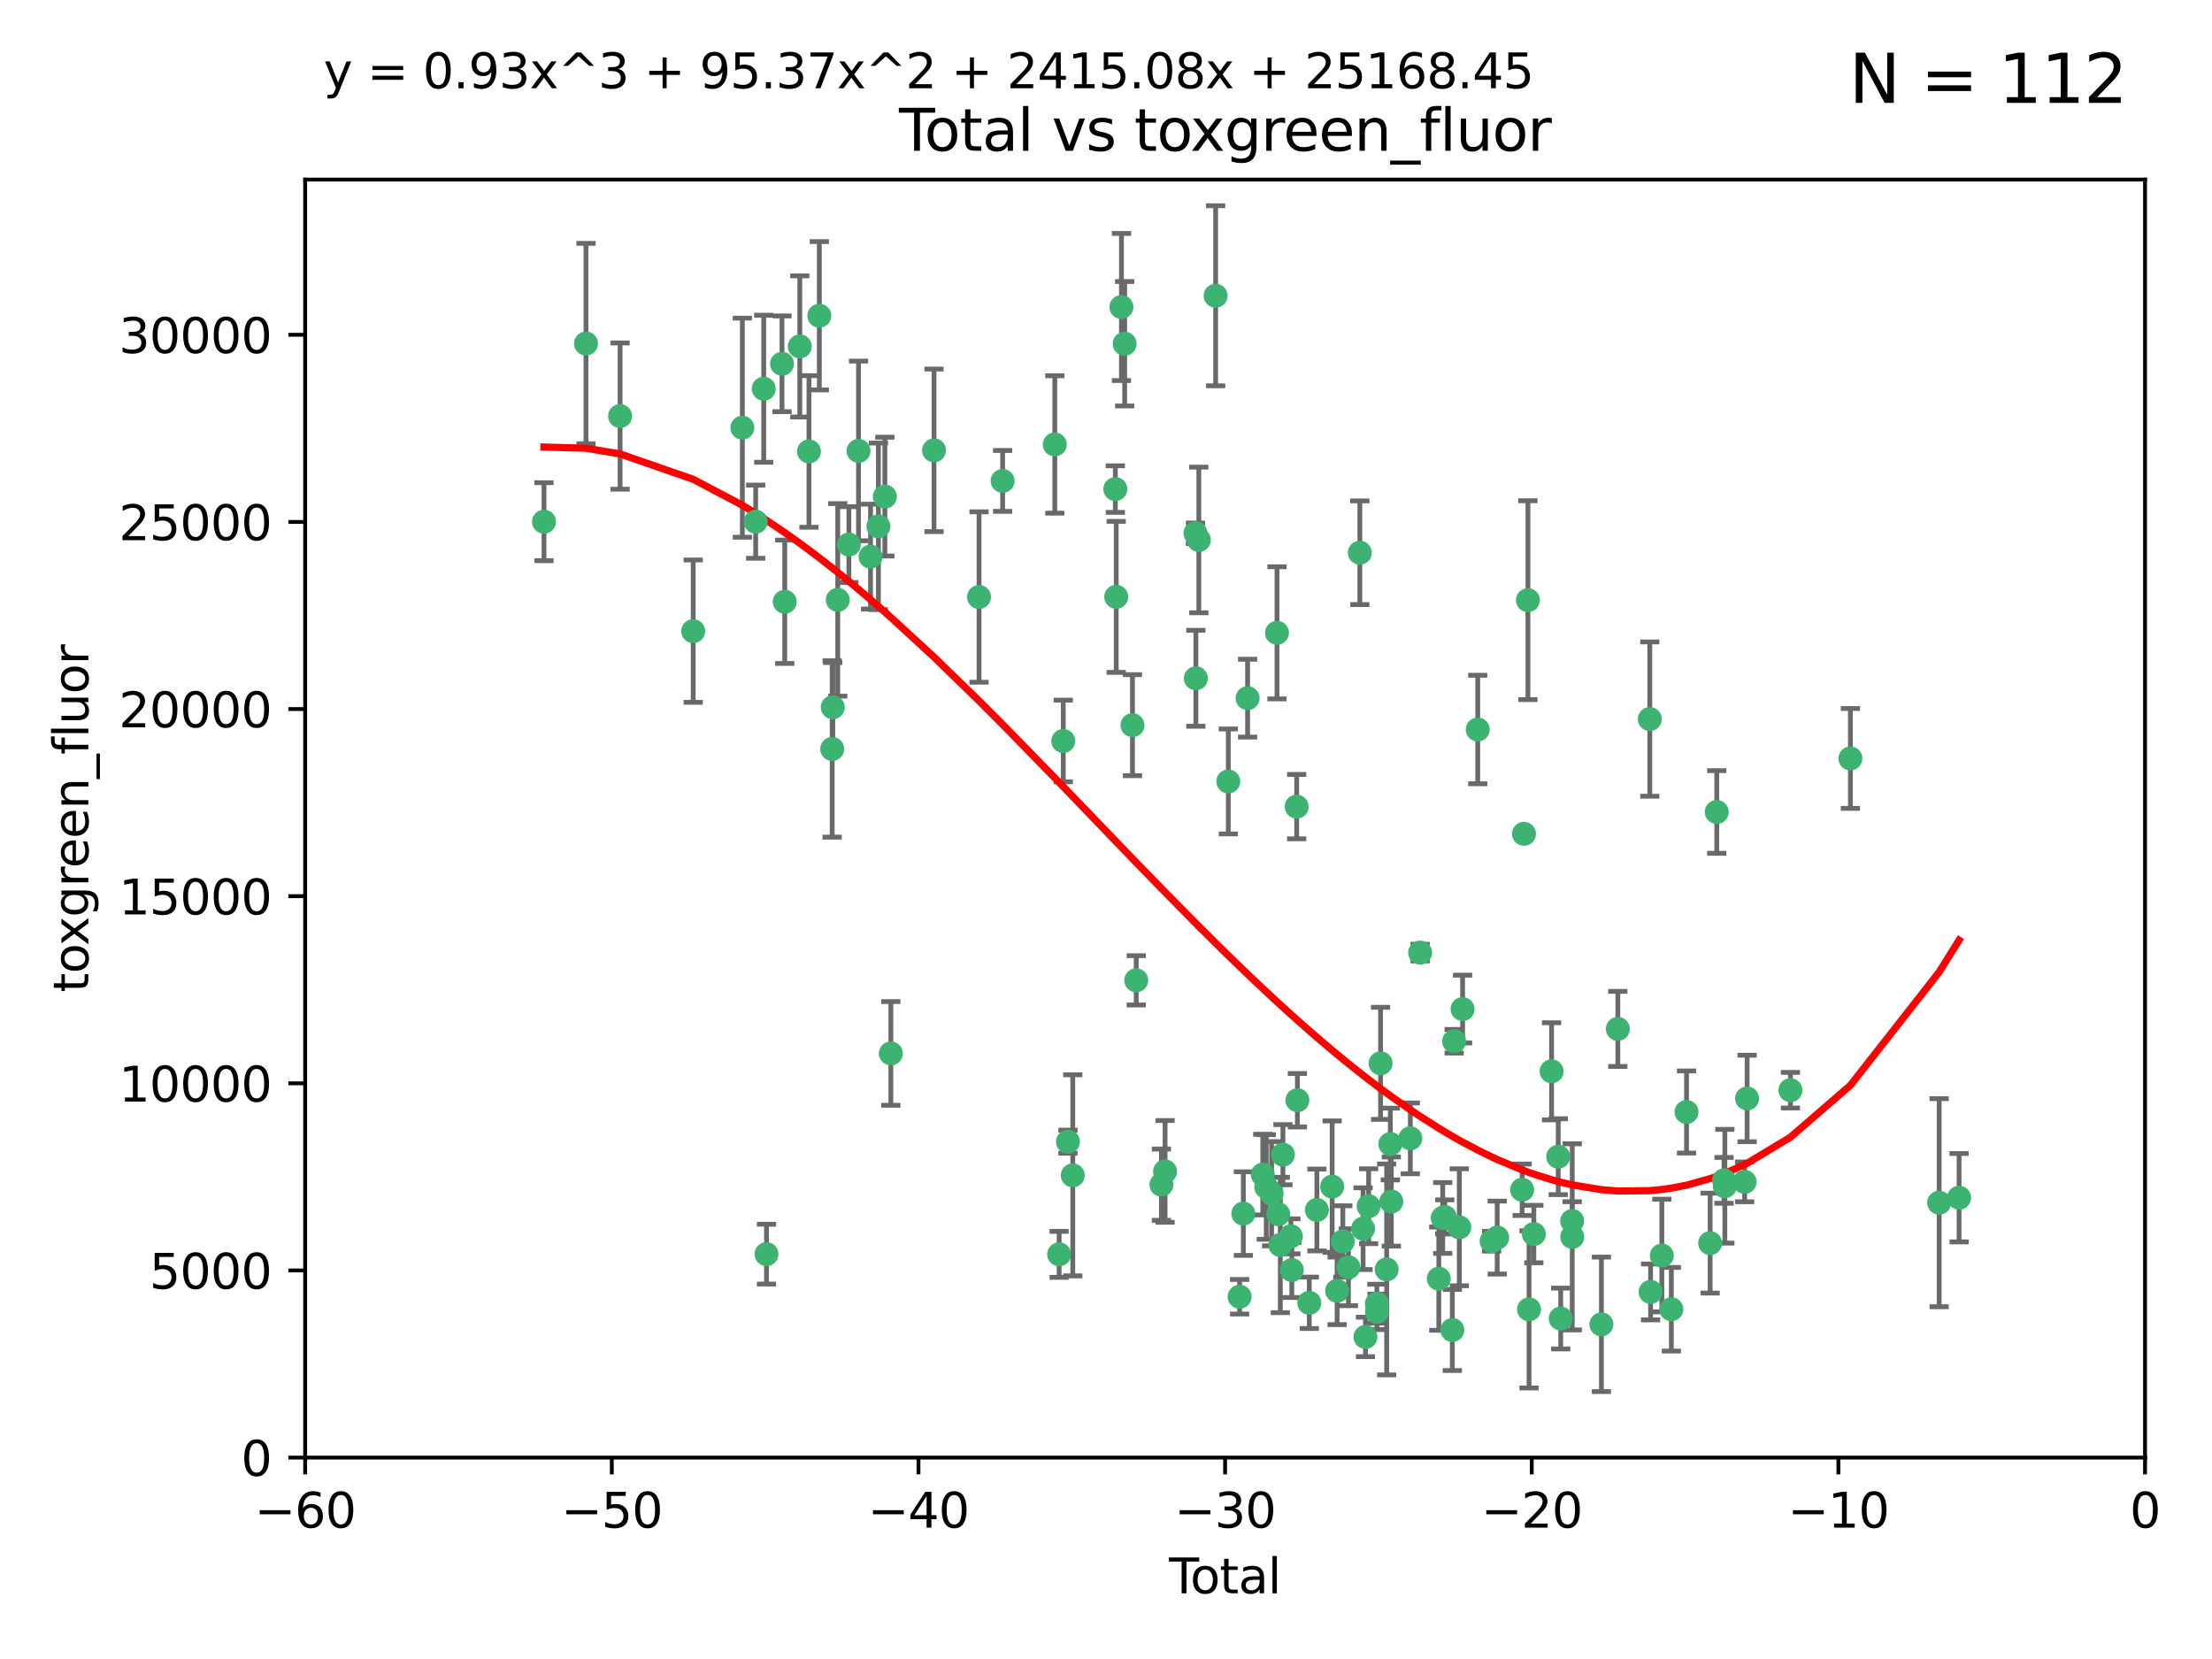 <?xml version="1.0" encoding="utf-8" standalone="no"?>
<!DOCTYPE svg PUBLIC "-//W3C//DTD SVG 1.1//EN"
  "http://www.w3.org/Graphics/SVG/1.1/DTD/svg11.dtd">
<svg xmlns:xlink="http://www.w3.org/1999/xlink" width="460.8pt" height="345.6pt" viewBox="0 0 460.8 345.6" xmlns="http://www.w3.org/2000/svg" version="1.1">
 <defs>
  <style type="text/css">*{stroke-linejoin: round; stroke-linecap: butt}</style>
 </defs>
 <g id="figure_1">
  <g id="patch_1">
   <path d="M 0 345.6 
L 460.8 345.6 
L 460.8 0 
L 0 0 
z
" style="fill: #ffffff"/>
  </g>
  <g id="axes_1">
   <g id="patch_2">
    <path d="M 63.571 303.64 
L 446.85 303.64 
L 446.85 37.411 
L 63.571 37.411 
z
" style="fill: #ffffff"/>
   </g>
   <g id="PathCollection_1">
    <defs>
     <path id="m77848a3f25" d="M 0 1.118 
C 0.297 1.118 0.581 1 0.791 0.791 
C 1 0.581 1.118 0.297 1.118 0 
C 1.118 -0.297 1 -0.581 0.791 -0.791 
C 0.581 -1 0.297 -1.118 0 -1.118 
C -0.297 -1.118 -0.581 -1 -0.791 -0.791 
C -1 -0.581 -1.118 -0.297 -1.118 0 
C -1.118 0.297 -1 0.581 -0.791 0.791 
C -0.581 1 -0.297 1.118 0 1.118 
z
" style="stroke: #3cb371"/>
    </defs>
    <g clip-path="url(#pbd00e1975b)">
     <use xlink:href="#m77848a3f25" x="113.324" y="108.677" style="fill: #3cb371; stroke: #3cb371"/>
     <use xlink:href="#m77848a3f25" x="122.075" y="71.562" style="fill: #3cb371; stroke: #3cb371"/>
     <use xlink:href="#m77848a3f25" x="129.178" y="86.676" style="fill: #3cb371; stroke: #3cb371"/>
     <use xlink:href="#m77848a3f25" x="144.404" y="131.48" style="fill: #3cb371; stroke: #3cb371"/>
     <use xlink:href="#m77848a3f25" x="154.646" y="89.097" style="fill: #3cb371; stroke: #3cb371"/>
     <use xlink:href="#m77848a3f25" x="157.422" y="108.676" style="fill: #3cb371; stroke: #3cb371"/>
     <use xlink:href="#m77848a3f25" x="159.1" y="80.98" style="fill: #3cb371; stroke: #3cb371"/>
     <use xlink:href="#m77848a3f25" x="159.676" y="261.259" style="fill: #3cb371; stroke: #3cb371"/>
     <use xlink:href="#m77848a3f25" x="162.908" y="75.786" style="fill: #3cb371; stroke: #3cb371"/>
     <use xlink:href="#m77848a3f25" x="163.479" y="125.356" style="fill: #3cb371; stroke: #3cb371"/>
     <use xlink:href="#m77848a3f25" x="166.614" y="72.167" style="fill: #3cb371; stroke: #3cb371"/>
     <use xlink:href="#m77848a3f25" x="168.522" y="94.046" style="fill: #3cb371; stroke: #3cb371"/>
     <use xlink:href="#m77848a3f25" x="170.683" y="65.773" style="fill: #3cb371; stroke: #3cb371"/>
     <use xlink:href="#m77848a3f25" x="173.36" y="156.019" style="fill: #3cb371; stroke: #3cb371"/>
     <use xlink:href="#m77848a3f25" x="173.478" y="147.335" style="fill: #3cb371; stroke: #3cb371"/>
     <use xlink:href="#m77848a3f25" x="174.52" y="124.965" style="fill: #3cb371; stroke: #3cb371"/>
     <use xlink:href="#m77848a3f25" x="176.84" y="113.441" style="fill: #3cb371; stroke: #3cb371"/>
     <use xlink:href="#m77848a3f25" x="178.846" y="93.933" style="fill: #3cb371; stroke: #3cb371"/>
     <use xlink:href="#m77848a3f25" x="181.35" y="115.953" style="fill: #3cb371; stroke: #3cb371"/>
     <use xlink:href="#m77848a3f25" x="182.989" y="109.646" style="fill: #3cb371; stroke: #3cb371"/>
     <use xlink:href="#m77848a3f25" x="184.332" y="103.453" style="fill: #3cb371; stroke: #3cb371"/>
     <use xlink:href="#m77848a3f25" x="185.582" y="219.448" style="fill: #3cb371; stroke: #3cb371"/>
     <use xlink:href="#m77848a3f25" x="194.574" y="93.812" style="fill: #3cb371; stroke: #3cb371"/>
     <use xlink:href="#m77848a3f25" x="203.952" y="124.367" style="fill: #3cb371; stroke: #3cb371"/>
     <use xlink:href="#m77848a3f25" x="208.867" y="100.184" style="fill: #3cb371; stroke: #3cb371"/>
     <use xlink:href="#m77848a3f25" x="219.736" y="92.588" style="fill: #3cb371; stroke: #3cb371"/>
     <use xlink:href="#m77848a3f25" x="220.638" y="261.303" style="fill: #3cb371; stroke: #3cb371"/>
     <use xlink:href="#m77848a3f25" x="221.495" y="154.361" style="fill: #3cb371; stroke: #3cb371"/>
     <use xlink:href="#m77848a3f25" x="222.475" y="237.833" style="fill: #3cb371; stroke: #3cb371"/>
     <use xlink:href="#m77848a3f25" x="223.48" y="244.844" style="fill: #3cb371; stroke: #3cb371"/>
     <use xlink:href="#m77848a3f25" x="232.345" y="101.886" style="fill: #3cb371; stroke: #3cb371"/>
     <use xlink:href="#m77848a3f25" x="232.53" y="124.337" style="fill: #3cb371; stroke: #3cb371"/>
     <use xlink:href="#m77848a3f25" x="233.617" y="63.953" style="fill: #3cb371; stroke: #3cb371"/>
     <use xlink:href="#m77848a3f25" x="234.291" y="71.61" style="fill: #3cb371; stroke: #3cb371"/>
     <use xlink:href="#m77848a3f25" x="235.917" y="151.067" style="fill: #3cb371; stroke: #3cb371"/>
     <use xlink:href="#m77848a3f25" x="236.699" y="204.22" style="fill: #3cb371; stroke: #3cb371"/>
     <use xlink:href="#m77848a3f25" x="241.942" y="246.787" style="fill: #3cb371; stroke: #3cb371"/>
     <use xlink:href="#m77848a3f25" x="242.705" y="244.026" style="fill: #3cb371; stroke: #3cb371"/>
     <use xlink:href="#m77848a3f25" x="249.037" y="111.087" style="fill: #3cb371; stroke: #3cb371"/>
     <use xlink:href="#m77848a3f25" x="249.123" y="141.297" style="fill: #3cb371; stroke: #3cb371"/>
     <use xlink:href="#m77848a3f25" x="249.741" y="112.487" style="fill: #3cb371; stroke: #3cb371"/>
     <use xlink:href="#m77848a3f25" x="253.24" y="61.614" style="fill: #3cb371; stroke: #3cb371"/>
     <use xlink:href="#m77848a3f25" x="255.878" y="162.792" style="fill: #3cb371; stroke: #3cb371"/>
     <use xlink:href="#m77848a3f25" x="258.233" y="270.13" style="fill: #3cb371; stroke: #3cb371"/>
     <use xlink:href="#m77848a3f25" x="259.013" y="252.814" style="fill: #3cb371; stroke: #3cb371"/>
     <use xlink:href="#m77848a3f25" x="259.897" y="145.439" style="fill: #3cb371; stroke: #3cb371"/>
     <use xlink:href="#m77848a3f25" x="263.059" y="244.691" style="fill: #3cb371; stroke: #3cb371"/>
     <use xlink:href="#m77848a3f25" x="263.785" y="247.267" style="fill: #3cb371; stroke: #3cb371"/>
     <use xlink:href="#m77848a3f25" x="264.901" y="248.674" style="fill: #3cb371; stroke: #3cb371"/>
     <use xlink:href="#m77848a3f25" x="266.022" y="131.829" style="fill: #3cb371; stroke: #3cb371"/>
     <use xlink:href="#m77848a3f25" x="266.284" y="252.941" style="fill: #3cb371; stroke: #3cb371"/>
     <use xlink:href="#m77848a3f25" x="266.715" y="259.35" style="fill: #3cb371; stroke: #3cb371"/>
     <use xlink:href="#m77848a3f25" x="267.259" y="240.543" style="fill: #3cb371; stroke: #3cb371"/>
     <use xlink:href="#m77848a3f25" x="268.915" y="257.545" style="fill: #3cb371; stroke: #3cb371"/>
     <use xlink:href="#m77848a3f25" x="269.11" y="264.57" style="fill: #3cb371; stroke: #3cb371"/>
     <use xlink:href="#m77848a3f25" x="270.123" y="168.036" style="fill: #3cb371; stroke: #3cb371"/>
     <use xlink:href="#m77848a3f25" x="270.272" y="229.198" style="fill: #3cb371; stroke: #3cb371"/>
     <use xlink:href="#m77848a3f25" x="272.749" y="271.4" style="fill: #3cb371; stroke: #3cb371"/>
     <use xlink:href="#m77848a3f25" x="274.329" y="252.059" style="fill: #3cb371; stroke: #3cb371"/>
     <use xlink:href="#m77848a3f25" x="277.512" y="247.195" style="fill: #3cb371; stroke: #3cb371"/>
     <use xlink:href="#m77848a3f25" x="278.547" y="268.906" style="fill: #3cb371; stroke: #3cb371"/>
     <use xlink:href="#m77848a3f25" x="279.733" y="258.613" style="fill: #3cb371; stroke: #3cb371"/>
     <use xlink:href="#m77848a3f25" x="280.898" y="263.993" style="fill: #3cb371; stroke: #3cb371"/>
     <use xlink:href="#m77848a3f25" x="283.277" y="115.142" style="fill: #3cb371; stroke: #3cb371"/>
     <use xlink:href="#m77848a3f25" x="283.955" y="255.952" style="fill: #3cb371; stroke: #3cb371"/>
     <use xlink:href="#m77848a3f25" x="284.454" y="278.508" style="fill: #3cb371; stroke: #3cb371"/>
     <use xlink:href="#m77848a3f25" x="285.113" y="251.277" style="fill: #3cb371; stroke: #3cb371"/>
     <use xlink:href="#m77848a3f25" x="286.83" y="271.584" style="fill: #3cb371; stroke: #3cb371"/>
     <use xlink:href="#m77848a3f25" x="286.857" y="273.278" style="fill: #3cb371; stroke: #3cb371"/>
     <use xlink:href="#m77848a3f25" x="287.598" y="221.508" style="fill: #3cb371; stroke: #3cb371"/>
     <use xlink:href="#m77848a3f25" x="288.87" y="264.442" style="fill: #3cb371; stroke: #3cb371"/>
     <use xlink:href="#m77848a3f25" x="289.632" y="238.323" style="fill: #3cb371; stroke: #3cb371"/>
     <use xlink:href="#m77848a3f25" x="289.839" y="250.302" style="fill: #3cb371; stroke: #3cb371"/>
     <use xlink:href="#m77848a3f25" x="293.798" y="237.139" style="fill: #3cb371; stroke: #3cb371"/>
     <use xlink:href="#m77848a3f25" x="295.844" y="198.449" style="fill: #3cb371; stroke: #3cb371"/>
     <use xlink:href="#m77848a3f25" x="299.727" y="266.371" style="fill: #3cb371; stroke: #3cb371"/>
     <use xlink:href="#m77848a3f25" x="300.54" y="253.724" style="fill: #3cb371; stroke: #3cb371"/>
     <use xlink:href="#m77848a3f25" x="300.97" y="253.509" style="fill: #3cb371; stroke: #3cb371"/>
     <use xlink:href="#m77848a3f25" x="302.549" y="277.063" style="fill: #3cb371; stroke: #3cb371"/>
     <use xlink:href="#m77848a3f25" x="302.924" y="216.908" style="fill: #3cb371; stroke: #3cb371"/>
     <use xlink:href="#m77848a3f25" x="303.999" y="255.666" style="fill: #3cb371; stroke: #3cb371"/>
     <use xlink:href="#m77848a3f25" x="304.684" y="210.208" style="fill: #3cb371; stroke: #3cb371"/>
     <use xlink:href="#m77848a3f25" x="307.838" y="151.97" style="fill: #3cb371; stroke: #3cb371"/>
     <use xlink:href="#m77848a3f25" x="310.734" y="258.565" style="fill: #3cb371; stroke: #3cb371"/>
     <use xlink:href="#m77848a3f25" x="311.894" y="257.812" style="fill: #3cb371; stroke: #3cb371"/>
     <use xlink:href="#m77848a3f25" x="317.09" y="247.85" style="fill: #3cb371; stroke: #3cb371"/>
     <use xlink:href="#m77848a3f25" x="317.472" y="173.704" style="fill: #3cb371; stroke: #3cb371"/>
     <use xlink:href="#m77848a3f25" x="318.296" y="125.024" style="fill: #3cb371; stroke: #3cb371"/>
     <use xlink:href="#m77848a3f25" x="318.526" y="272.768" style="fill: #3cb371; stroke: #3cb371"/>
     <use xlink:href="#m77848a3f25" x="319.527" y="257.076" style="fill: #3cb371; stroke: #3cb371"/>
     <use xlink:href="#m77848a3f25" x="323.223" y="223.176" style="fill: #3cb371; stroke: #3cb371"/>
     <use xlink:href="#m77848a3f25" x="324.605" y="240.958" style="fill: #3cb371; stroke: #3cb371"/>
     <use xlink:href="#m77848a3f25" x="325.125" y="274.674" style="fill: #3cb371; stroke: #3cb371"/>
     <use xlink:href="#m77848a3f25" x="327.515" y="254.362" style="fill: #3cb371; stroke: #3cb371"/>
     <use xlink:href="#m77848a3f25" x="327.528" y="257.661" style="fill: #3cb371; stroke: #3cb371"/>
     <use xlink:href="#m77848a3f25" x="333.603" y="275.887" style="fill: #3cb371; stroke: #3cb371"/>
     <use xlink:href="#m77848a3f25" x="337.025" y="214.339" style="fill: #3cb371; stroke: #3cb371"/>
     <use xlink:href="#m77848a3f25" x="343.683" y="149.795" style="fill: #3cb371; stroke: #3cb371"/>
     <use xlink:href="#m77848a3f25" x="343.846" y="269.137" style="fill: #3cb371; stroke: #3cb371"/>
     <use xlink:href="#m77848a3f25" x="346.19" y="261.551" style="fill: #3cb371; stroke: #3cb371"/>
     <use xlink:href="#m77848a3f25" x="348.174" y="272.741" style="fill: #3cb371; stroke: #3cb371"/>
     <use xlink:href="#m77848a3f25" x="351.336" y="231.646" style="fill: #3cb371; stroke: #3cb371"/>
     <use xlink:href="#m77848a3f25" x="356.254" y="258.966" style="fill: #3cb371; stroke: #3cb371"/>
     <use xlink:href="#m77848a3f25" x="357.632" y="169.147" style="fill: #3cb371; stroke: #3cb371"/>
     <use xlink:href="#m77848a3f25" x="359.15" y="245.892" style="fill: #3cb371; stroke: #3cb371"/>
     <use xlink:href="#m77848a3f25" x="359.317" y="247.114" style="fill: #3cb371; stroke: #3cb371"/>
     <use xlink:href="#m77848a3f25" x="363.442" y="246.204" style="fill: #3cb371; stroke: #3cb371"/>
     <use xlink:href="#m77848a3f25" x="363.952" y="228.828" style="fill: #3cb371; stroke: #3cb371"/>
     <use xlink:href="#m77848a3f25" x="372.98" y="227.107" style="fill: #3cb371; stroke: #3cb371"/>
     <use xlink:href="#m77848a3f25" x="385.474" y="157.999" style="fill: #3cb371; stroke: #3cb371"/>
     <use xlink:href="#m77848a3f25" x="403.96" y="250.544" style="fill: #3cb371; stroke: #3cb371"/>
     <use xlink:href="#m77848a3f25" x="408.113" y="249.505" style="fill: #3cb371; stroke: #3cb371"/>
    </g>
   </g>
   <g id="matplotlib.axis_1">
    <g id="xtick_1">
     <g id="line2d_1">
      <defs>
       <path id="mf38c5e321a" d="M 0 0 
L 0 3.5 
" style="stroke: #000000; stroke-width: 0.8"/>
      </defs>
      <g>
       <use xlink:href="#mf38c5e321a" x="63.571" y="303.64" style="stroke: #000000; stroke-width: 0.8"/>
      </g>
     </g>
     <g id="text_1">
      <!-- −60 -->
      <g transform="translate(53.019 318.238)scale(0.1 -0.1)">
       <defs>
        <path id="DejaVuSans-2212" d="M 678 2272 
L 4684 2272 
L 4684 1741 
L 678 1741 
L 678 2272 
z
" transform="scale(0.016)"/>
        <path id="DejaVuSans-36" d="M 2113 2584 
Q 1688 2584 1439 2293 
Q 1191 2003 1191 1497 
Q 1191 994 1439 701 
Q 1688 409 2113 409 
Q 2538 409 2786 701 
Q 3034 994 3034 1497 
Q 3034 2003 2786 2293 
Q 2538 2584 2113 2584 
z
M 3366 4563 
L 3366 3988 
Q 3128 4100 2886 4159 
Q 2644 4219 2406 4219 
Q 1781 4219 1451 3797 
Q 1122 3375 1075 2522 
Q 1259 2794 1537 2939 
Q 1816 3084 2150 3084 
Q 2853 3084 3261 2657 
Q 3669 2231 3669 1497 
Q 3669 778 3244 343 
Q 2819 -91 2113 -91 
Q 1303 -91 875 529 
Q 447 1150 447 2328 
Q 447 3434 972 4092 
Q 1497 4750 2381 4750 
Q 2619 4750 2861 4703 
Q 3103 4656 3366 4563 
z
" transform="scale(0.016)"/>
        <path id="DejaVuSans-30" d="M 2034 4250 
Q 1547 4250 1301 3770 
Q 1056 3291 1056 2328 
Q 1056 1369 1301 889 
Q 1547 409 2034 409 
Q 2525 409 2770 889 
Q 3016 1369 3016 2328 
Q 3016 3291 2770 3770 
Q 2525 4250 2034 4250 
z
M 2034 4750 
Q 2819 4750 3233 4129 
Q 3647 3509 3647 2328 
Q 3647 1150 3233 529 
Q 2819 -91 2034 -91 
Q 1250 -91 836 529 
Q 422 1150 422 2328 
Q 422 3509 836 4129 
Q 1250 4750 2034 4750 
z
" transform="scale(0.016)"/>
       </defs>
       <use xlink:href="#DejaVuSans-2212"/>
       <use xlink:href="#DejaVuSans-36" x="83.789"/>
       <use xlink:href="#DejaVuSans-30" x="147.412"/>
      </g>
     </g>
    </g>
    <g id="xtick_2">
     <g id="line2d_2">
      <g>
       <use xlink:href="#mf38c5e321a" x="127.451" y="303.64" style="stroke: #000000; stroke-width: 0.8"/>
      </g>
     </g>
     <g id="text_2">
      <!-- −50 -->
      <g transform="translate(116.899 318.238)scale(0.1 -0.1)">
       <defs>
        <path id="DejaVuSans-35" d="M 691 4666 
L 3169 4666 
L 3169 4134 
L 1269 4134 
L 1269 2991 
Q 1406 3038 1543 3061 
Q 1681 3084 1819 3084 
Q 2600 3084 3056 2656 
Q 3513 2228 3513 1497 
Q 3513 744 3044 326 
Q 2575 -91 1722 -91 
Q 1428 -91 1123 -41 
Q 819 9 494 109 
L 494 744 
Q 775 591 1075 516 
Q 1375 441 1709 441 
Q 2250 441 2565 725 
Q 2881 1009 2881 1497 
Q 2881 1984 2565 2268 
Q 2250 2553 1709 2553 
Q 1456 2553 1204 2497 
Q 953 2441 691 2322 
L 691 4666 
z
" transform="scale(0.016)"/>
       </defs>
       <use xlink:href="#DejaVuSans-2212"/>
       <use xlink:href="#DejaVuSans-35" x="83.789"/>
       <use xlink:href="#DejaVuSans-30" x="147.412"/>
      </g>
     </g>
    </g>
    <g id="xtick_3">
     <g id="line2d_3">
      <g>
       <use xlink:href="#mf38c5e321a" x="191.331" y="303.64" style="stroke: #000000; stroke-width: 0.8"/>
      </g>
     </g>
     <g id="text_3">
      <!-- −40 -->
      <g transform="translate(180.778 318.238)scale(0.1 -0.1)">
       <defs>
        <path id="DejaVuSans-34" d="M 2419 4116 
L 825 1625 
L 2419 1625 
L 2419 4116 
z
M 2253 4666 
L 3047 4666 
L 3047 1625 
L 3713 1625 
L 3713 1100 
L 3047 1100 
L 3047 0 
L 2419 0 
L 2419 1100 
L 313 1100 
L 313 1709 
L 2253 4666 
z
" transform="scale(0.016)"/>
       </defs>
       <use xlink:href="#DejaVuSans-2212"/>
       <use xlink:href="#DejaVuSans-34" x="83.789"/>
       <use xlink:href="#DejaVuSans-30" x="147.412"/>
      </g>
     </g>
    </g>
    <g id="xtick_4">
     <g id="line2d_4">
      <g>
       <use xlink:href="#mf38c5e321a" x="255.211" y="303.64" style="stroke: #000000; stroke-width: 0.8"/>
      </g>
     </g>
     <g id="text_4">
      <!-- −30 -->
      <g transform="translate(244.658 318.238)scale(0.1 -0.1)">
       <defs>
        <path id="DejaVuSans-33" d="M 2597 2516 
Q 3050 2419 3304 2112 
Q 3559 1806 3559 1356 
Q 3559 666 3084 287 
Q 2609 -91 1734 -91 
Q 1441 -91 1130 -33 
Q 819 25 488 141 
L 488 750 
Q 750 597 1062 519 
Q 1375 441 1716 441 
Q 2309 441 2620 675 
Q 2931 909 2931 1356 
Q 2931 1769 2642 2001 
Q 2353 2234 1838 2234 
L 1294 2234 
L 1294 2753 
L 1863 2753 
Q 2328 2753 2575 2939 
Q 2822 3125 2822 3475 
Q 2822 3834 2567 4026 
Q 2313 4219 1838 4219 
Q 1578 4219 1281 4162 
Q 984 4106 628 3988 
L 628 4550 
Q 988 4650 1302 4700 
Q 1616 4750 1894 4750 
Q 2613 4750 3031 4423 
Q 3450 4097 3450 3541 
Q 3450 3153 3228 2886 
Q 3006 2619 2597 2516 
z
" transform="scale(0.016)"/>
       </defs>
       <use xlink:href="#DejaVuSans-2212"/>
       <use xlink:href="#DejaVuSans-33" x="83.789"/>
       <use xlink:href="#DejaVuSans-30" x="147.412"/>
      </g>
     </g>
    </g>
    <g id="xtick_5">
     <g id="line2d_5">
      <g>
       <use xlink:href="#mf38c5e321a" x="319.09" y="303.64" style="stroke: #000000; stroke-width: 0.8"/>
      </g>
     </g>
     <g id="text_5">
      <!-- −20 -->
      <g transform="translate(308.538 318.238)scale(0.1 -0.1)">
       <defs>
        <path id="DejaVuSans-32" d="M 1228 531 
L 3431 531 
L 3431 0 
L 469 0 
L 469 531 
Q 828 903 1448 1529 
Q 2069 2156 2228 2338 
Q 2531 2678 2651 2914 
Q 2772 3150 2772 3378 
Q 2772 3750 2511 3984 
Q 2250 4219 1831 4219 
Q 1534 4219 1204 4116 
Q 875 4013 500 3803 
L 500 4441 
Q 881 4594 1212 4672 
Q 1544 4750 1819 4750 
Q 2544 4750 2975 4387 
Q 3406 4025 3406 3419 
Q 3406 3131 3298 2873 
Q 3191 2616 2906 2266 
Q 2828 2175 2409 1742 
Q 1991 1309 1228 531 
z
" transform="scale(0.016)"/>
       </defs>
       <use xlink:href="#DejaVuSans-2212"/>
       <use xlink:href="#DejaVuSans-32" x="83.789"/>
       <use xlink:href="#DejaVuSans-30" x="147.412"/>
      </g>
     </g>
    </g>
    <g id="xtick_6">
     <g id="line2d_6">
      <g>
       <use xlink:href="#mf38c5e321a" x="382.97" y="303.64" style="stroke: #000000; stroke-width: 0.8"/>
      </g>
     </g>
     <g id="text_6">
      <!-- −10 -->
      <g transform="translate(372.418 318.238)scale(0.1 -0.1)">
       <defs>
        <path id="DejaVuSans-31" d="M 794 531 
L 1825 531 
L 1825 4091 
L 703 3866 
L 703 4441 
L 1819 4666 
L 2450 4666 
L 2450 531 
L 3481 531 
L 3481 0 
L 794 0 
L 794 531 
z
" transform="scale(0.016)"/>
       </defs>
       <use xlink:href="#DejaVuSans-2212"/>
       <use xlink:href="#DejaVuSans-31" x="83.789"/>
       <use xlink:href="#DejaVuSans-30" x="147.412"/>
      </g>
     </g>
    </g>
    <g id="xtick_7">
     <g id="line2d_7">
      <g>
       <use xlink:href="#mf38c5e321a" x="446.85" y="303.64" style="stroke: #000000; stroke-width: 0.8"/>
      </g>
     </g>
     <g id="text_7">
      <!-- 0 -->
      <g transform="translate(443.669 318.238)scale(0.1 -0.1)">
       <use xlink:href="#DejaVuSans-30"/>
      </g>
     </g>
    </g>
    <g id="text_8">
     <!-- Total -->
     <g transform="translate(243.534 331.917)scale(0.1 -0.1)">
      <defs>
       <path id="DejaVuSans-54" d="M -19 4666 
L 3928 4666 
L 3928 4134 
L 2272 4134 
L 2272 0 
L 1638 0 
L 1638 4134 
L -19 4134 
L -19 4666 
z
" transform="scale(0.016)"/>
       <path id="DejaVuSans-6f" d="M 1959 3097 
Q 1497 3097 1228 2736 
Q 959 2375 959 1747 
Q 959 1119 1226 758 
Q 1494 397 1959 397 
Q 2419 397 2687 759 
Q 2956 1122 2956 1747 
Q 2956 2369 2687 2733 
Q 2419 3097 1959 3097 
z
M 1959 3584 
Q 2709 3584 3137 3096 
Q 3566 2609 3566 1747 
Q 3566 888 3137 398 
Q 2709 -91 1959 -91 
Q 1206 -91 779 398 
Q 353 888 353 1747 
Q 353 2609 779 3096 
Q 1206 3584 1959 3584 
z
" transform="scale(0.016)"/>
       <path id="DejaVuSans-74" d="M 1172 4494 
L 1172 3500 
L 2356 3500 
L 2356 3053 
L 1172 3053 
L 1172 1153 
Q 1172 725 1289 603 
Q 1406 481 1766 481 
L 2356 481 
L 2356 0 
L 1766 0 
Q 1100 0 847 248 
Q 594 497 594 1153 
L 594 3053 
L 172 3053 
L 172 3500 
L 594 3500 
L 594 4494 
L 1172 4494 
z
" transform="scale(0.016)"/>
       <path id="DejaVuSans-61" d="M 2194 1759 
Q 1497 1759 1228 1600 
Q 959 1441 959 1056 
Q 959 750 1161 570 
Q 1363 391 1709 391 
Q 2188 391 2477 730 
Q 2766 1069 2766 1631 
L 2766 1759 
L 2194 1759 
z
M 3341 1997 
L 3341 0 
L 2766 0 
L 2766 531 
Q 2569 213 2275 61 
Q 1981 -91 1556 -91 
Q 1019 -91 701 211 
Q 384 513 384 1019 
Q 384 1609 779 1909 
Q 1175 2209 1959 2209 
L 2766 2209 
L 2766 2266 
Q 2766 2663 2505 2880 
Q 2244 3097 1772 3097 
Q 1472 3097 1187 3025 
Q 903 2953 641 2809 
L 641 3341 
Q 956 3463 1253 3523 
Q 1550 3584 1831 3584 
Q 2591 3584 2966 3190 
Q 3341 2797 3341 1997 
z
" transform="scale(0.016)"/>
       <path id="DejaVuSans-6c" d="M 603 4863 
L 1178 4863 
L 1178 0 
L 603 0 
L 603 4863 
z
" transform="scale(0.016)"/>
      </defs>
      <use xlink:href="#DejaVuSans-54"/>
      <use xlink:href="#DejaVuSans-6f" x="44.084"/>
      <use xlink:href="#DejaVuSans-74" x="105.266"/>
      <use xlink:href="#DejaVuSans-61" x="144.475"/>
      <use xlink:href="#DejaVuSans-6c" x="205.754"/>
     </g>
    </g>
   </g>
   <g id="matplotlib.axis_2">
    <g id="ytick_1">
     <g id="line2d_8">
      <defs>
       <path id="ma2e8a4260a" d="M 0 0 
L -3.5 0 
" style="stroke: #000000; stroke-width: 0.8"/>
      </defs>
      <g>
       <use xlink:href="#ma2e8a4260a" x="63.571" y="303.64" style="stroke: #000000; stroke-width: 0.8"/>
      </g>
     </g>
     <g id="text_9">
      <!-- 0 -->
      <g transform="translate(50.209 307.439)scale(0.1 -0.1)">
       <use xlink:href="#DejaVuSans-30"/>
      </g>
     </g>
    </g>
    <g id="ytick_2">
     <g id="line2d_9">
      <g>
       <use xlink:href="#ma2e8a4260a" x="63.571" y="264.657" style="stroke: #000000; stroke-width: 0.8"/>
      </g>
     </g>
     <g id="text_10">
      <!-- 5000 -->
      <g transform="translate(31.121 268.457)scale(0.1 -0.1)">
       <use xlink:href="#DejaVuSans-35"/>
       <use xlink:href="#DejaVuSans-30" x="63.623"/>
       <use xlink:href="#DejaVuSans-30" x="127.246"/>
       <use xlink:href="#DejaVuSans-30" x="190.869"/>
      </g>
     </g>
    </g>
    <g id="ytick_3">
     <g id="line2d_10">
      <g>
       <use xlink:href="#ma2e8a4260a" x="63.571" y="225.675" style="stroke: #000000; stroke-width: 0.8"/>
      </g>
     </g>
     <g id="text_11">
      <!-- 10000 -->
      <g transform="translate(24.759 229.474)scale(0.1 -0.1)">
       <use xlink:href="#DejaVuSans-31"/>
       <use xlink:href="#DejaVuSans-30" x="63.623"/>
       <use xlink:href="#DejaVuSans-30" x="127.246"/>
       <use xlink:href="#DejaVuSans-30" x="190.869"/>
       <use xlink:href="#DejaVuSans-30" x="254.492"/>
      </g>
     </g>
    </g>
    <g id="ytick_4">
     <g id="line2d_11">
      <g>
       <use xlink:href="#ma2e8a4260a" x="63.571" y="186.692" style="stroke: #000000; stroke-width: 0.8"/>
      </g>
     </g>
     <g id="text_12">
      <!-- 15000 -->
      <g transform="translate(24.759 190.492)scale(0.1 -0.1)">
       <use xlink:href="#DejaVuSans-31"/>
       <use xlink:href="#DejaVuSans-35" x="63.623"/>
       <use xlink:href="#DejaVuSans-30" x="127.246"/>
       <use xlink:href="#DejaVuSans-30" x="190.869"/>
       <use xlink:href="#DejaVuSans-30" x="254.492"/>
      </g>
     </g>
    </g>
    <g id="ytick_5">
     <g id="line2d_12">
      <g>
       <use xlink:href="#ma2e8a4260a" x="63.571" y="147.71" style="stroke: #000000; stroke-width: 0.8"/>
      </g>
     </g>
     <g id="text_13">
      <!-- 20000 -->
      <g transform="translate(24.759 151.509)scale(0.1 -0.1)">
       <use xlink:href="#DejaVuSans-32"/>
       <use xlink:href="#DejaVuSans-30" x="63.623"/>
       <use xlink:href="#DejaVuSans-30" x="127.246"/>
       <use xlink:href="#DejaVuSans-30" x="190.869"/>
       <use xlink:href="#DejaVuSans-30" x="254.492"/>
      </g>
     </g>
    </g>
    <g id="ytick_6">
     <g id="line2d_13">
      <g>
       <use xlink:href="#ma2e8a4260a" x="63.571" y="108.727" style="stroke: #000000; stroke-width: 0.8"/>
      </g>
     </g>
     <g id="text_14">
      <!-- 25000 -->
      <g transform="translate(24.759 112.527)scale(0.1 -0.1)">
       <use xlink:href="#DejaVuSans-32"/>
       <use xlink:href="#DejaVuSans-35" x="63.623"/>
       <use xlink:href="#DejaVuSans-30" x="127.246"/>
       <use xlink:href="#DejaVuSans-30" x="190.869"/>
       <use xlink:href="#DejaVuSans-30" x="254.492"/>
      </g>
     </g>
    </g>
    <g id="ytick_7">
     <g id="line2d_14">
      <g>
       <use xlink:href="#ma2e8a4260a" x="63.571" y="69.745" style="stroke: #000000; stroke-width: 0.8"/>
      </g>
     </g>
     <g id="text_15">
      <!-- 30000 -->
      <g transform="translate(24.759 73.544)scale(0.1 -0.1)">
       <use xlink:href="#DejaVuSans-33"/>
       <use xlink:href="#DejaVuSans-30" x="63.623"/>
       <use xlink:href="#DejaVuSans-30" x="127.246"/>
       <use xlink:href="#DejaVuSans-30" x="190.869"/>
       <use xlink:href="#DejaVuSans-30" x="254.492"/>
      </g>
     </g>
    </g>
    <g id="text_16">
     <!-- toxgreen_fluor -->
     <g transform="translate(18.401 206.72)rotate(-90)scale(0.1 -0.1)">
      <defs>
       <path id="DejaVuSans-78" d="M 3513 3500 
L 2247 1797 
L 3578 0 
L 2900 0 
L 1881 1375 
L 863 0 
L 184 0 
L 1544 1831 
L 300 3500 
L 978 3500 
L 1906 2253 
L 2834 3500 
L 3513 3500 
z
" transform="scale(0.016)"/>
       <path id="DejaVuSans-67" d="M 2906 1791 
Q 2906 2416 2648 2759 
Q 2391 3103 1925 3103 
Q 1463 3103 1205 2759 
Q 947 2416 947 1791 
Q 947 1169 1205 825 
Q 1463 481 1925 481 
Q 2391 481 2648 825 
Q 2906 1169 2906 1791 
z
M 3481 434 
Q 3481 -459 3084 -895 
Q 2688 -1331 1869 -1331 
Q 1566 -1331 1297 -1286 
Q 1028 -1241 775 -1147 
L 775 -588 
Q 1028 -725 1275 -790 
Q 1522 -856 1778 -856 
Q 2344 -856 2625 -561 
Q 2906 -266 2906 331 
L 2906 616 
Q 2728 306 2450 153 
Q 2172 0 1784 0 
Q 1141 0 747 490 
Q 353 981 353 1791 
Q 353 2603 747 3093 
Q 1141 3584 1784 3584 
Q 2172 3584 2450 3431 
Q 2728 3278 2906 2969 
L 2906 3500 
L 3481 3500 
L 3481 434 
z
" transform="scale(0.016)"/>
       <path id="DejaVuSans-72" d="M 2631 2963 
Q 2534 3019 2420 3045 
Q 2306 3072 2169 3072 
Q 1681 3072 1420 2755 
Q 1159 2438 1159 1844 
L 1159 0 
L 581 0 
L 581 3500 
L 1159 3500 
L 1159 2956 
Q 1341 3275 1631 3429 
Q 1922 3584 2338 3584 
Q 2397 3584 2469 3576 
Q 2541 3569 2628 3553 
L 2631 2963 
z
" transform="scale(0.016)"/>
       <path id="DejaVuSans-65" d="M 3597 1894 
L 3597 1613 
L 953 1613 
Q 991 1019 1311 708 
Q 1631 397 2203 397 
Q 2534 397 2845 478 
Q 3156 559 3463 722 
L 3463 178 
Q 3153 47 2828 -22 
Q 2503 -91 2169 -91 
Q 1331 -91 842 396 
Q 353 884 353 1716 
Q 353 2575 817 3079 
Q 1281 3584 2069 3584 
Q 2775 3584 3186 3129 
Q 3597 2675 3597 1894 
z
M 3022 2063 
Q 3016 2534 2758 2815 
Q 2500 3097 2075 3097 
Q 1594 3097 1305 2825 
Q 1016 2553 972 2059 
L 3022 2063 
z
" transform="scale(0.016)"/>
       <path id="DejaVuSans-6e" d="M 3513 2113 
L 3513 0 
L 2938 0 
L 2938 2094 
Q 2938 2591 2744 2837 
Q 2550 3084 2163 3084 
Q 1697 3084 1428 2787 
Q 1159 2491 1159 1978 
L 1159 0 
L 581 0 
L 581 3500 
L 1159 3500 
L 1159 2956 
Q 1366 3272 1645 3428 
Q 1925 3584 2291 3584 
Q 2894 3584 3203 3211 
Q 3513 2838 3513 2113 
z
" transform="scale(0.016)"/>
       <path id="DejaVuSans-5f" d="M 3263 -1063 
L 3263 -1509 
L -63 -1509 
L -63 -1063 
L 3263 -1063 
z
" transform="scale(0.016)"/>
       <path id="DejaVuSans-66" d="M 2375 4863 
L 2375 4384 
L 1825 4384 
Q 1516 4384 1395 4259 
Q 1275 4134 1275 3809 
L 1275 3500 
L 2222 3500 
L 2222 3053 
L 1275 3053 
L 1275 0 
L 697 0 
L 697 3053 
L 147 3053 
L 147 3500 
L 697 3500 
L 697 3744 
Q 697 4328 969 4595 
Q 1241 4863 1831 4863 
L 2375 4863 
z
" transform="scale(0.016)"/>
       <path id="DejaVuSans-75" d="M 544 1381 
L 544 3500 
L 1119 3500 
L 1119 1403 
Q 1119 906 1312 657 
Q 1506 409 1894 409 
Q 2359 409 2629 706 
Q 2900 1003 2900 1516 
L 2900 3500 
L 3475 3500 
L 3475 0 
L 2900 0 
L 2900 538 
Q 2691 219 2414 64 
Q 2138 -91 1772 -91 
Q 1169 -91 856 284 
Q 544 659 544 1381 
z
M 1991 3584 
L 1991 3584 
z
" transform="scale(0.016)"/>
      </defs>
      <use xlink:href="#DejaVuSans-74"/>
      <use xlink:href="#DejaVuSans-6f" x="39.209"/>
      <use xlink:href="#DejaVuSans-78" x="97.266"/>
      <use xlink:href="#DejaVuSans-67" x="156.445"/>
      <use xlink:href="#DejaVuSans-72" x="219.922"/>
      <use xlink:href="#DejaVuSans-65" x="258.785"/>
      <use xlink:href="#DejaVuSans-65" x="320.309"/>
      <use xlink:href="#DejaVuSans-6e" x="381.832"/>
      <use xlink:href="#DejaVuSans-5f" x="445.211"/>
      <use xlink:href="#DejaVuSans-66" x="495.211"/>
      <use xlink:href="#DejaVuSans-6c" x="530.416"/>
      <use xlink:href="#DejaVuSans-75" x="558.199"/>
      <use xlink:href="#DejaVuSans-6f" x="621.578"/>
      <use xlink:href="#DejaVuSans-72" x="682.76"/>
     </g>
    </g>
   </g>
   <g id="LineCollection_1">
    <path d="M 113.324 116.797 
L 113.324 100.557 
" clip-path="url(#pbd00e1975b)" style="fill: none; stroke: #696969"/>
    <path d="M 122.075 92.434 
L 122.075 50.691 
" clip-path="url(#pbd00e1975b)" style="fill: none; stroke: #696969"/>
    <path d="M 129.178 101.908 
L 129.178 71.444 
" clip-path="url(#pbd00e1975b)" style="fill: none; stroke: #696969"/>
    <path d="M 144.404 146.307 
L 144.404 116.654 
" clip-path="url(#pbd00e1975b)" style="fill: none; stroke: #696969"/>
    <path d="M 154.646 111.917 
L 154.646 66.277 
" clip-path="url(#pbd00e1975b)" style="fill: none; stroke: #696969"/>
    <path d="M 157.422 116.296 
L 157.422 101.057 
" clip-path="url(#pbd00e1975b)" style="fill: none; stroke: #696969"/>
    <path d="M 159.1 96.292 
L 159.1 65.668 
" clip-path="url(#pbd00e1975b)" style="fill: none; stroke: #696969"/>
    <path d="M 159.676 267.49 
L 159.676 255.028 
" clip-path="url(#pbd00e1975b)" style="fill: none; stroke: #696969"/>
    <path d="M 162.908 85.756 
L 162.908 65.815 
" clip-path="url(#pbd00e1975b)" style="fill: none; stroke: #696969"/>
    <path d="M 163.479 138.211 
L 163.479 112.501 
" clip-path="url(#pbd00e1975b)" style="fill: none; stroke: #696969"/>
    <path d="M 166.614 86.871 
L 166.614 57.463 
" clip-path="url(#pbd00e1975b)" style="fill: none; stroke: #696969"/>
    <path d="M 168.522 109.836 
L 168.522 78.257 
" clip-path="url(#pbd00e1975b)" style="fill: none; stroke: #696969"/>
    <path d="M 170.683 81.223 
L 170.683 50.323 
" clip-path="url(#pbd00e1975b)" style="fill: none; stroke: #696969"/>
    <path d="M 173.36 174.39 
L 173.36 137.647 
" clip-path="url(#pbd00e1975b)" style="fill: none; stroke: #696969"/>
    <path d="M 173.478 156.65 
L 173.478 138.02 
" clip-path="url(#pbd00e1975b)" style="fill: none; stroke: #696969"/>
    <path d="M 174.52 145.018 
L 174.52 104.912 
" clip-path="url(#pbd00e1975b)" style="fill: none; stroke: #696969"/>
    <path d="M 176.84 121.337 
L 176.84 105.546 
" clip-path="url(#pbd00e1975b)" style="fill: none; stroke: #696969"/>
    <path d="M 178.846 112.649 
L 178.846 75.218 
" clip-path="url(#pbd00e1975b)" style="fill: none; stroke: #696969"/>
    <path d="M 181.35 126.872 
L 181.35 105.035 
" clip-path="url(#pbd00e1975b)" style="fill: none; stroke: #696969"/>
    <path d="M 182.989 126.988 
L 182.989 92.305 
" clip-path="url(#pbd00e1975b)" style="fill: none; stroke: #696969"/>
    <path d="M 184.332 115.826 
L 184.332 91.08 
" clip-path="url(#pbd00e1975b)" style="fill: none; stroke: #696969"/>
    <path d="M 185.582 230.25 
L 185.582 208.646 
" clip-path="url(#pbd00e1975b)" style="fill: none; stroke: #696969"/>
    <path d="M 194.574 110.745 
L 194.574 76.878 
" clip-path="url(#pbd00e1975b)" style="fill: none; stroke: #696969"/>
    <path d="M 203.952 142.114 
L 203.952 106.621 
" clip-path="url(#pbd00e1975b)" style="fill: none; stroke: #696969"/>
    <path d="M 208.867 106.525 
L 208.867 93.844 
" clip-path="url(#pbd00e1975b)" style="fill: none; stroke: #696969"/>
    <path d="M 219.736 106.902 
L 219.736 78.274 
" clip-path="url(#pbd00e1975b)" style="fill: none; stroke: #696969"/>
    <path d="M 220.638 266.097 
L 220.638 256.51 
" clip-path="url(#pbd00e1975b)" style="fill: none; stroke: #696969"/>
    <path d="M 221.495 162.872 
L 221.495 145.85 
" clip-path="url(#pbd00e1975b)" style="fill: none; stroke: #696969"/>
    <path d="M 222.475 240.234 
L 222.475 235.431 
" clip-path="url(#pbd00e1975b)" style="fill: none; stroke: #696969"/>
    <path d="M 223.48 265.789 
L 223.48 223.9 
" clip-path="url(#pbd00e1975b)" style="fill: none; stroke: #696969"/>
    <path d="M 232.345 106.741 
L 232.345 97.032 
" clip-path="url(#pbd00e1975b)" style="fill: none; stroke: #696969"/>
    <path d="M 232.53 140.07 
L 232.53 108.604 
" clip-path="url(#pbd00e1975b)" style="fill: none; stroke: #696969"/>
    <path d="M 233.617 79.275 
L 233.617 48.63 
" clip-path="url(#pbd00e1975b)" style="fill: none; stroke: #696969"/>
    <path d="M 234.291 84.576 
L 234.291 58.645 
" clip-path="url(#pbd00e1975b)" style="fill: none; stroke: #696969"/>
    <path d="M 235.917 161.588 
L 235.917 140.547 
" clip-path="url(#pbd00e1975b)" style="fill: none; stroke: #696969"/>
    <path d="M 236.699 209.352 
L 236.699 199.087 
" clip-path="url(#pbd00e1975b)" style="fill: none; stroke: #696969"/>
    <path d="M 241.942 254.215 
L 241.942 239.358 
" clip-path="url(#pbd00e1975b)" style="fill: none; stroke: #696969"/>
    <path d="M 242.705 254.626 
L 242.705 233.426 
" clip-path="url(#pbd00e1975b)" style="fill: none; stroke: #696969"/>
    <path d="M 249.037 113.226 
L 249.037 108.949 
" clip-path="url(#pbd00e1975b)" style="fill: none; stroke: #696969"/>
    <path d="M 249.123 151.291 
L 249.123 131.303 
" clip-path="url(#pbd00e1975b)" style="fill: none; stroke: #696969"/>
    <path d="M 249.741 127.655 
L 249.741 97.319 
" clip-path="url(#pbd00e1975b)" style="fill: none; stroke: #696969"/>
    <path d="M 253.24 80.373 
L 253.24 42.855 
" clip-path="url(#pbd00e1975b)" style="fill: none; stroke: #696969"/>
    <path d="M 255.878 173.718 
L 255.878 151.865 
" clip-path="url(#pbd00e1975b)" style="fill: none; stroke: #696969"/>
    <path d="M 258.233 273.73 
L 258.233 266.53 
" clip-path="url(#pbd00e1975b)" style="fill: none; stroke: #696969"/>
    <path d="M 259.013 261.522 
L 259.013 244.105 
" clip-path="url(#pbd00e1975b)" style="fill: none; stroke: #696969"/>
    <path d="M 259.897 153.546 
L 259.897 137.331 
" clip-path="url(#pbd00e1975b)" style="fill: none; stroke: #696969"/>
    <path d="M 263.059 253.088 
L 263.059 236.294 
" clip-path="url(#pbd00e1975b)" style="fill: none; stroke: #696969"/>
    <path d="M 263.785 258.157 
L 263.785 236.377 
" clip-path="url(#pbd00e1975b)" style="fill: none; stroke: #696969"/>
    <path d="M 264.901 259.535 
L 264.901 237.813 
" clip-path="url(#pbd00e1975b)" style="fill: none; stroke: #696969"/>
    <path d="M 266.022 145.591 
L 266.022 118.067 
" clip-path="url(#pbd00e1975b)" style="fill: none; stroke: #696969"/>
    <path d="M 266.284 253.603 
L 266.284 252.279 
" clip-path="url(#pbd00e1975b)" style="fill: none; stroke: #696969"/>
    <path d="M 266.715 273.451 
L 266.715 245.249 
" clip-path="url(#pbd00e1975b)" style="fill: none; stroke: #696969"/>
    <path d="M 267.259 246.81 
L 267.259 234.275 
" clip-path="url(#pbd00e1975b)" style="fill: none; stroke: #696969"/>
    <path d="M 268.915 261.193 
L 268.915 253.898 
" clip-path="url(#pbd00e1975b)" style="fill: none; stroke: #696969"/>
    <path d="M 269.11 270.294 
L 269.11 258.847 
" clip-path="url(#pbd00e1975b)" style="fill: none; stroke: #696969"/>
    <path d="M 270.123 174.742 
L 270.123 161.329 
" clip-path="url(#pbd00e1975b)" style="fill: none; stroke: #696969"/>
    <path d="M 270.272 234.763 
L 270.272 223.632 
" clip-path="url(#pbd00e1975b)" style="fill: none; stroke: #696969"/>
    <path d="M 272.749 276.759 
L 272.749 266.041 
" clip-path="url(#pbd00e1975b)" style="fill: none; stroke: #696969"/>
    <path d="M 274.329 260.585 
L 274.329 243.534 
" clip-path="url(#pbd00e1975b)" style="fill: none; stroke: #696969"/>
    <path d="M 277.512 260.88 
L 277.512 233.51 
" clip-path="url(#pbd00e1975b)" style="fill: none; stroke: #696969"/>
    <path d="M 278.547 275.94 
L 278.547 261.871 
" clip-path="url(#pbd00e1975b)" style="fill: none; stroke: #696969"/>
    <path d="M 279.733 266.044 
L 279.733 251.182 
" clip-path="url(#pbd00e1975b)" style="fill: none; stroke: #696969"/>
    <path d="M 280.898 272.003 
L 280.898 255.982 
" clip-path="url(#pbd00e1975b)" style="fill: none; stroke: #696969"/>
    <path d="M 283.277 125.941 
L 283.277 104.342 
" clip-path="url(#pbd00e1975b)" style="fill: none; stroke: #696969"/>
    <path d="M 283.955 264.468 
L 283.955 247.435 
" clip-path="url(#pbd00e1975b)" style="fill: none; stroke: #696969"/>
    <path d="M 284.454 282.62 
L 284.454 274.397 
" clip-path="url(#pbd00e1975b)" style="fill: none; stroke: #696969"/>
    <path d="M 285.113 259.072 
L 285.113 243.481 
" clip-path="url(#pbd00e1975b)" style="fill: none; stroke: #696969"/>
    <path d="M 286.83 275.64 
L 286.83 267.529 
" clip-path="url(#pbd00e1975b)" style="fill: none; stroke: #696969"/>
    <path d="M 286.857 276.97 
L 286.857 269.585 
" clip-path="url(#pbd00e1975b)" style="fill: none; stroke: #696969"/>
    <path d="M 287.598 233.182 
L 287.598 209.833 
" clip-path="url(#pbd00e1975b)" style="fill: none; stroke: #696969"/>
    <path d="M 288.87 286.412 
L 288.87 242.472 
" clip-path="url(#pbd00e1975b)" style="fill: none; stroke: #696969"/>
    <path d="M 289.632 245.797 
L 289.632 230.849 
" clip-path="url(#pbd00e1975b)" style="fill: none; stroke: #696969"/>
    <path d="M 289.839 259.588 
L 289.839 241.016 
" clip-path="url(#pbd00e1975b)" style="fill: none; stroke: #696969"/>
    <path d="M 293.798 244.511 
L 293.798 229.768 
" clip-path="url(#pbd00e1975b)" style="fill: none; stroke: #696969"/>
    <path d="M 295.844 200.192 
L 295.844 196.706 
" clip-path="url(#pbd00e1975b)" style="fill: none; stroke: #696969"/>
    <path d="M 299.727 277.129 
L 299.727 255.613 
" clip-path="url(#pbd00e1975b)" style="fill: none; stroke: #696969"/>
    <path d="M 300.54 261.105 
L 300.54 246.342 
" clip-path="url(#pbd00e1975b)" style="fill: none; stroke: #696969"/>
    <path d="M 300.97 257.063 
L 300.97 249.955 
" clip-path="url(#pbd00e1975b)" style="fill: none; stroke: #696969"/>
    <path d="M 302.549 285.505 
L 302.549 268.621 
" clip-path="url(#pbd00e1975b)" style="fill: none; stroke: #696969"/>
    <path d="M 302.924 219.374 
L 302.924 214.442 
" clip-path="url(#pbd00e1975b)" style="fill: none; stroke: #696969"/>
    <path d="M 303.999 267.849 
L 303.999 243.483 
" clip-path="url(#pbd00e1975b)" style="fill: none; stroke: #696969"/>
    <path d="M 304.684 217.272 
L 304.684 203.144 
" clip-path="url(#pbd00e1975b)" style="fill: none; stroke: #696969"/>
    <path d="M 307.838 163.271 
L 307.838 140.669 
" clip-path="url(#pbd00e1975b)" style="fill: none; stroke: #696969"/>
    <path d="M 310.734 260.625 
L 310.734 256.505 
" clip-path="url(#pbd00e1975b)" style="fill: none; stroke: #696969"/>
    <path d="M 311.894 265.41 
L 311.894 250.214 
" clip-path="url(#pbd00e1975b)" style="fill: none; stroke: #696969"/>
    <path d="M 317.09 253.211 
L 317.09 242.49 
" clip-path="url(#pbd00e1975b)" style="fill: none; stroke: #696969"/>
    <path d="M 317.472 174.431 
L 317.472 172.978 
" clip-path="url(#pbd00e1975b)" style="fill: none; stroke: #696969"/>
    <path d="M 318.296 145.735 
L 318.296 104.312 
" clip-path="url(#pbd00e1975b)" style="fill: none; stroke: #696969"/>
    <path d="M 318.526 289.135 
L 318.526 256.401 
" clip-path="url(#pbd00e1975b)" style="fill: none; stroke: #696969"/>
    <path d="M 319.527 263.063 
L 319.527 251.09 
" clip-path="url(#pbd00e1975b)" style="fill: none; stroke: #696969"/>
    <path d="M 323.223 233.292 
L 323.223 213.059 
" clip-path="url(#pbd00e1975b)" style="fill: none; stroke: #696969"/>
    <path d="M 324.605 248.861 
L 324.605 233.054 
" clip-path="url(#pbd00e1975b)" style="fill: none; stroke: #696969"/>
    <path d="M 325.125 281.008 
L 325.125 268.341 
" clip-path="url(#pbd00e1975b)" style="fill: none; stroke: #696969"/>
    <path d="M 327.515 258.391 
L 327.515 250.333 
" clip-path="url(#pbd00e1975b)" style="fill: none; stroke: #696969"/>
    <path d="M 327.528 277.044 
L 327.528 238.278 
" clip-path="url(#pbd00e1975b)" style="fill: none; stroke: #696969"/>
    <path d="M 333.603 289.896 
L 333.603 261.877 
" clip-path="url(#pbd00e1975b)" style="fill: none; stroke: #696969"/>
    <path d="M 337.025 222.158 
L 337.025 206.52 
" clip-path="url(#pbd00e1975b)" style="fill: none; stroke: #696969"/>
    <path d="M 343.683 165.867 
L 343.683 133.723 
" clip-path="url(#pbd00e1975b)" style="fill: none; stroke: #696969"/>
    <path d="M 343.846 274.956 
L 343.846 263.317 
" clip-path="url(#pbd00e1975b)" style="fill: none; stroke: #696969"/>
    <path d="M 346.19 273.286 
L 346.19 249.816 
" clip-path="url(#pbd00e1975b)" style="fill: none; stroke: #696969"/>
    <path d="M 348.174 281.454 
L 348.174 264.027 
" clip-path="url(#pbd00e1975b)" style="fill: none; stroke: #696969"/>
    <path d="M 351.336 240.199 
L 351.336 223.093 
" clip-path="url(#pbd00e1975b)" style="fill: none; stroke: #696969"/>
    <path d="M 356.254 269.373 
L 356.254 248.559 
" clip-path="url(#pbd00e1975b)" style="fill: none; stroke: #696969"/>
    <path d="M 357.632 177.757 
L 357.632 160.538 
" clip-path="url(#pbd00e1975b)" style="fill: none; stroke: #696969"/>
    <path d="M 359.15 250.663 
L 359.15 241.12 
" clip-path="url(#pbd00e1975b)" style="fill: none; stroke: #696969"/>
    <path d="M 359.317 258.965 
L 359.317 235.264 
" clip-path="url(#pbd00e1975b)" style="fill: none; stroke: #696969"/>
    <path d="M 363.442 250.348 
L 363.442 242.06 
" clip-path="url(#pbd00e1975b)" style="fill: none; stroke: #696969"/>
    <path d="M 363.952 237.837 
L 363.952 219.82 
" clip-path="url(#pbd00e1975b)" style="fill: none; stroke: #696969"/>
    <path d="M 372.98 230.811 
L 372.98 223.403 
" clip-path="url(#pbd00e1975b)" style="fill: none; stroke: #696969"/>
    <path d="M 385.474 168.403 
L 385.474 147.594 
" clip-path="url(#pbd00e1975b)" style="fill: none; stroke: #696969"/>
    <path d="M 403.96 272.215 
L 403.96 228.872 
" clip-path="url(#pbd00e1975b)" style="fill: none; stroke: #696969"/>
    <path d="M 408.113 258.71 
L 408.113 240.299 
" clip-path="url(#pbd00e1975b)" style="fill: none; stroke: #696969"/>
   </g>
   <g id="line2d_15">
    <defs>
     <path id="mef4bcf8aa9" d="M 2 0 
L -2 -0 
" style="stroke: #696969"/>
    </defs>
    <g clip-path="url(#pbd00e1975b)">
     <use xlink:href="#mef4bcf8aa9" x="113.324" y="116.797" style="fill: #696969; stroke: #696969"/>
     <use xlink:href="#mef4bcf8aa9" x="122.075" y="92.434" style="fill: #696969; stroke: #696969"/>
     <use xlink:href="#mef4bcf8aa9" x="129.178" y="101.908" style="fill: #696969; stroke: #696969"/>
     <use xlink:href="#mef4bcf8aa9" x="144.404" y="146.307" style="fill: #696969; stroke: #696969"/>
     <use xlink:href="#mef4bcf8aa9" x="154.646" y="111.917" style="fill: #696969; stroke: #696969"/>
     <use xlink:href="#mef4bcf8aa9" x="157.422" y="116.296" style="fill: #696969; stroke: #696969"/>
     <use xlink:href="#mef4bcf8aa9" x="159.1" y="96.292" style="fill: #696969; stroke: #696969"/>
     <use xlink:href="#mef4bcf8aa9" x="159.676" y="267.49" style="fill: #696969; stroke: #696969"/>
     <use xlink:href="#mef4bcf8aa9" x="162.908" y="85.756" style="fill: #696969; stroke: #696969"/>
     <use xlink:href="#mef4bcf8aa9" x="163.479" y="138.211" style="fill: #696969; stroke: #696969"/>
     <use xlink:href="#mef4bcf8aa9" x="166.614" y="86.871" style="fill: #696969; stroke: #696969"/>
     <use xlink:href="#mef4bcf8aa9" x="168.522" y="109.836" style="fill: #696969; stroke: #696969"/>
     <use xlink:href="#mef4bcf8aa9" x="170.683" y="81.223" style="fill: #696969; stroke: #696969"/>
     <use xlink:href="#mef4bcf8aa9" x="173.36" y="174.39" style="fill: #696969; stroke: #696969"/>
     <use xlink:href="#mef4bcf8aa9" x="173.478" y="156.65" style="fill: #696969; stroke: #696969"/>
     <use xlink:href="#mef4bcf8aa9" x="174.52" y="145.018" style="fill: #696969; stroke: #696969"/>
     <use xlink:href="#mef4bcf8aa9" x="176.84" y="121.337" style="fill: #696969; stroke: #696969"/>
     <use xlink:href="#mef4bcf8aa9" x="178.846" y="112.649" style="fill: #696969; stroke: #696969"/>
     <use xlink:href="#mef4bcf8aa9" x="181.35" y="126.872" style="fill: #696969; stroke: #696969"/>
     <use xlink:href="#mef4bcf8aa9" x="182.989" y="126.988" style="fill: #696969; stroke: #696969"/>
     <use xlink:href="#mef4bcf8aa9" x="184.332" y="115.826" style="fill: #696969; stroke: #696969"/>
     <use xlink:href="#mef4bcf8aa9" x="185.582" y="230.25" style="fill: #696969; stroke: #696969"/>
     <use xlink:href="#mef4bcf8aa9" x="194.574" y="110.745" style="fill: #696969; stroke: #696969"/>
     <use xlink:href="#mef4bcf8aa9" x="203.952" y="142.114" style="fill: #696969; stroke: #696969"/>
     <use xlink:href="#mef4bcf8aa9" x="208.867" y="106.525" style="fill: #696969; stroke: #696969"/>
     <use xlink:href="#mef4bcf8aa9" x="219.736" y="106.902" style="fill: #696969; stroke: #696969"/>
     <use xlink:href="#mef4bcf8aa9" x="220.638" y="266.097" style="fill: #696969; stroke: #696969"/>
     <use xlink:href="#mef4bcf8aa9" x="221.495" y="162.872" style="fill: #696969; stroke: #696969"/>
     <use xlink:href="#mef4bcf8aa9" x="222.475" y="240.234" style="fill: #696969; stroke: #696969"/>
     <use xlink:href="#mef4bcf8aa9" x="223.48" y="265.789" style="fill: #696969; stroke: #696969"/>
     <use xlink:href="#mef4bcf8aa9" x="232.345" y="106.741" style="fill: #696969; stroke: #696969"/>
     <use xlink:href="#mef4bcf8aa9" x="232.53" y="140.07" style="fill: #696969; stroke: #696969"/>
     <use xlink:href="#mef4bcf8aa9" x="233.617" y="79.275" style="fill: #696969; stroke: #696969"/>
     <use xlink:href="#mef4bcf8aa9" x="234.291" y="84.576" style="fill: #696969; stroke: #696969"/>
     <use xlink:href="#mef4bcf8aa9" x="235.917" y="161.588" style="fill: #696969; stroke: #696969"/>
     <use xlink:href="#mef4bcf8aa9" x="236.699" y="209.352" style="fill: #696969; stroke: #696969"/>
     <use xlink:href="#mef4bcf8aa9" x="241.942" y="254.215" style="fill: #696969; stroke: #696969"/>
     <use xlink:href="#mef4bcf8aa9" x="242.705" y="254.626" style="fill: #696969; stroke: #696969"/>
     <use xlink:href="#mef4bcf8aa9" x="249.037" y="113.226" style="fill: #696969; stroke: #696969"/>
     <use xlink:href="#mef4bcf8aa9" x="249.123" y="151.291" style="fill: #696969; stroke: #696969"/>
     <use xlink:href="#mef4bcf8aa9" x="249.741" y="127.655" style="fill: #696969; stroke: #696969"/>
     <use xlink:href="#mef4bcf8aa9" x="253.24" y="80.373" style="fill: #696969; stroke: #696969"/>
     <use xlink:href="#mef4bcf8aa9" x="255.878" y="173.718" style="fill: #696969; stroke: #696969"/>
     <use xlink:href="#mef4bcf8aa9" x="258.233" y="273.73" style="fill: #696969; stroke: #696969"/>
     <use xlink:href="#mef4bcf8aa9" x="259.013" y="261.522" style="fill: #696969; stroke: #696969"/>
     <use xlink:href="#mef4bcf8aa9" x="259.897" y="153.546" style="fill: #696969; stroke: #696969"/>
     <use xlink:href="#mef4bcf8aa9" x="263.059" y="253.088" style="fill: #696969; stroke: #696969"/>
     <use xlink:href="#mef4bcf8aa9" x="263.785" y="258.157" style="fill: #696969; stroke: #696969"/>
     <use xlink:href="#mef4bcf8aa9" x="264.901" y="259.535" style="fill: #696969; stroke: #696969"/>
     <use xlink:href="#mef4bcf8aa9" x="266.022" y="145.591" style="fill: #696969; stroke: #696969"/>
     <use xlink:href="#mef4bcf8aa9" x="266.284" y="253.603" style="fill: #696969; stroke: #696969"/>
     <use xlink:href="#mef4bcf8aa9" x="266.715" y="273.451" style="fill: #696969; stroke: #696969"/>
     <use xlink:href="#mef4bcf8aa9" x="267.259" y="246.81" style="fill: #696969; stroke: #696969"/>
     <use xlink:href="#mef4bcf8aa9" x="268.915" y="261.193" style="fill: #696969; stroke: #696969"/>
     <use xlink:href="#mef4bcf8aa9" x="269.11" y="270.294" style="fill: #696969; stroke: #696969"/>
     <use xlink:href="#mef4bcf8aa9" x="270.123" y="174.742" style="fill: #696969; stroke: #696969"/>
     <use xlink:href="#mef4bcf8aa9" x="270.272" y="234.763" style="fill: #696969; stroke: #696969"/>
     <use xlink:href="#mef4bcf8aa9" x="272.749" y="276.759" style="fill: #696969; stroke: #696969"/>
     <use xlink:href="#mef4bcf8aa9" x="274.329" y="260.585" style="fill: #696969; stroke: #696969"/>
     <use xlink:href="#mef4bcf8aa9" x="277.512" y="260.88" style="fill: #696969; stroke: #696969"/>
     <use xlink:href="#mef4bcf8aa9" x="278.547" y="275.94" style="fill: #696969; stroke: #696969"/>
     <use xlink:href="#mef4bcf8aa9" x="279.733" y="266.044" style="fill: #696969; stroke: #696969"/>
     <use xlink:href="#mef4bcf8aa9" x="280.898" y="272.003" style="fill: #696969; stroke: #696969"/>
     <use xlink:href="#mef4bcf8aa9" x="283.277" y="125.941" style="fill: #696969; stroke: #696969"/>
     <use xlink:href="#mef4bcf8aa9" x="283.955" y="264.468" style="fill: #696969; stroke: #696969"/>
     <use xlink:href="#mef4bcf8aa9" x="284.454" y="282.62" style="fill: #696969; stroke: #696969"/>
     <use xlink:href="#mef4bcf8aa9" x="285.113" y="259.072" style="fill: #696969; stroke: #696969"/>
     <use xlink:href="#mef4bcf8aa9" x="286.83" y="275.64" style="fill: #696969; stroke: #696969"/>
     <use xlink:href="#mef4bcf8aa9" x="286.857" y="276.97" style="fill: #696969; stroke: #696969"/>
     <use xlink:href="#mef4bcf8aa9" x="287.598" y="233.182" style="fill: #696969; stroke: #696969"/>
     <use xlink:href="#mef4bcf8aa9" x="288.87" y="286.412" style="fill: #696969; stroke: #696969"/>
     <use xlink:href="#mef4bcf8aa9" x="289.632" y="245.797" style="fill: #696969; stroke: #696969"/>
     <use xlink:href="#mef4bcf8aa9" x="289.839" y="259.588" style="fill: #696969; stroke: #696969"/>
     <use xlink:href="#mef4bcf8aa9" x="293.798" y="244.511" style="fill: #696969; stroke: #696969"/>
     <use xlink:href="#mef4bcf8aa9" x="295.844" y="200.192" style="fill: #696969; stroke: #696969"/>
     <use xlink:href="#mef4bcf8aa9" x="299.727" y="277.129" style="fill: #696969; stroke: #696969"/>
     <use xlink:href="#mef4bcf8aa9" x="300.54" y="261.105" style="fill: #696969; stroke: #696969"/>
     <use xlink:href="#mef4bcf8aa9" x="300.97" y="257.063" style="fill: #696969; stroke: #696969"/>
     <use xlink:href="#mef4bcf8aa9" x="302.549" y="285.505" style="fill: #696969; stroke: #696969"/>
     <use xlink:href="#mef4bcf8aa9" x="302.924" y="219.374" style="fill: #696969; stroke: #696969"/>
     <use xlink:href="#mef4bcf8aa9" x="303.999" y="267.849" style="fill: #696969; stroke: #696969"/>
     <use xlink:href="#mef4bcf8aa9" x="304.684" y="217.272" style="fill: #696969; stroke: #696969"/>
     <use xlink:href="#mef4bcf8aa9" x="307.838" y="163.271" style="fill: #696969; stroke: #696969"/>
     <use xlink:href="#mef4bcf8aa9" x="310.734" y="260.625" style="fill: #696969; stroke: #696969"/>
     <use xlink:href="#mef4bcf8aa9" x="311.894" y="265.41" style="fill: #696969; stroke: #696969"/>
     <use xlink:href="#mef4bcf8aa9" x="317.09" y="253.211" style="fill: #696969; stroke: #696969"/>
     <use xlink:href="#mef4bcf8aa9" x="317.472" y="174.431" style="fill: #696969; stroke: #696969"/>
     <use xlink:href="#mef4bcf8aa9" x="318.296" y="145.735" style="fill: #696969; stroke: #696969"/>
     <use xlink:href="#mef4bcf8aa9" x="318.526" y="289.135" style="fill: #696969; stroke: #696969"/>
     <use xlink:href="#mef4bcf8aa9" x="319.527" y="263.063" style="fill: #696969; stroke: #696969"/>
     <use xlink:href="#mef4bcf8aa9" x="323.223" y="233.292" style="fill: #696969; stroke: #696969"/>
     <use xlink:href="#mef4bcf8aa9" x="324.605" y="248.861" style="fill: #696969; stroke: #696969"/>
     <use xlink:href="#mef4bcf8aa9" x="325.125" y="281.008" style="fill: #696969; stroke: #696969"/>
     <use xlink:href="#mef4bcf8aa9" x="327.515" y="258.391" style="fill: #696969; stroke: #696969"/>
     <use xlink:href="#mef4bcf8aa9" x="327.528" y="277.044" style="fill: #696969; stroke: #696969"/>
     <use xlink:href="#mef4bcf8aa9" x="333.603" y="289.896" style="fill: #696969; stroke: #696969"/>
     <use xlink:href="#mef4bcf8aa9" x="337.025" y="222.158" style="fill: #696969; stroke: #696969"/>
     <use xlink:href="#mef4bcf8aa9" x="343.683" y="165.867" style="fill: #696969; stroke: #696969"/>
     <use xlink:href="#mef4bcf8aa9" x="343.846" y="274.956" style="fill: #696969; stroke: #696969"/>
     <use xlink:href="#mef4bcf8aa9" x="346.19" y="273.286" style="fill: #696969; stroke: #696969"/>
     <use xlink:href="#mef4bcf8aa9" x="348.174" y="281.454" style="fill: #696969; stroke: #696969"/>
     <use xlink:href="#mef4bcf8aa9" x="351.336" y="240.199" style="fill: #696969; stroke: #696969"/>
     <use xlink:href="#mef4bcf8aa9" x="356.254" y="269.373" style="fill: #696969; stroke: #696969"/>
     <use xlink:href="#mef4bcf8aa9" x="357.632" y="177.757" style="fill: #696969; stroke: #696969"/>
     <use xlink:href="#mef4bcf8aa9" x="359.15" y="250.663" style="fill: #696969; stroke: #696969"/>
     <use xlink:href="#mef4bcf8aa9" x="359.317" y="258.965" style="fill: #696969; stroke: #696969"/>
     <use xlink:href="#mef4bcf8aa9" x="363.442" y="250.348" style="fill: #696969; stroke: #696969"/>
     <use xlink:href="#mef4bcf8aa9" x="363.952" y="237.837" style="fill: #696969; stroke: #696969"/>
     <use xlink:href="#mef4bcf8aa9" x="372.98" y="230.811" style="fill: #696969; stroke: #696969"/>
     <use xlink:href="#mef4bcf8aa9" x="385.474" y="168.403" style="fill: #696969; stroke: #696969"/>
     <use xlink:href="#mef4bcf8aa9" x="403.96" y="272.215" style="fill: #696969; stroke: #696969"/>
     <use xlink:href="#mef4bcf8aa9" x="408.113" y="258.71" style="fill: #696969; stroke: #696969"/>
    </g>
   </g>
   <g id="line2d_16">
    <g clip-path="url(#pbd00e1975b)">
     <use xlink:href="#mef4bcf8aa9" x="113.324" y="100.557" style="fill: #696969; stroke: #696969"/>
     <use xlink:href="#mef4bcf8aa9" x="122.075" y="50.691" style="fill: #696969; stroke: #696969"/>
     <use xlink:href="#mef4bcf8aa9" x="129.178" y="71.444" style="fill: #696969; stroke: #696969"/>
     <use xlink:href="#mef4bcf8aa9" x="144.404" y="116.654" style="fill: #696969; stroke: #696969"/>
     <use xlink:href="#mef4bcf8aa9" x="154.646" y="66.277" style="fill: #696969; stroke: #696969"/>
     <use xlink:href="#mef4bcf8aa9" x="157.422" y="101.057" style="fill: #696969; stroke: #696969"/>
     <use xlink:href="#mef4bcf8aa9" x="159.1" y="65.668" style="fill: #696969; stroke: #696969"/>
     <use xlink:href="#mef4bcf8aa9" x="159.676" y="255.028" style="fill: #696969; stroke: #696969"/>
     <use xlink:href="#mef4bcf8aa9" x="162.908" y="65.815" style="fill: #696969; stroke: #696969"/>
     <use xlink:href="#mef4bcf8aa9" x="163.479" y="112.501" style="fill: #696969; stroke: #696969"/>
     <use xlink:href="#mef4bcf8aa9" x="166.614" y="57.463" style="fill: #696969; stroke: #696969"/>
     <use xlink:href="#mef4bcf8aa9" x="168.522" y="78.257" style="fill: #696969; stroke: #696969"/>
     <use xlink:href="#mef4bcf8aa9" x="170.683" y="50.323" style="fill: #696969; stroke: #696969"/>
     <use xlink:href="#mef4bcf8aa9" x="173.36" y="137.647" style="fill: #696969; stroke: #696969"/>
     <use xlink:href="#mef4bcf8aa9" x="173.478" y="138.02" style="fill: #696969; stroke: #696969"/>
     <use xlink:href="#mef4bcf8aa9" x="174.52" y="104.912" style="fill: #696969; stroke: #696969"/>
     <use xlink:href="#mef4bcf8aa9" x="176.84" y="105.546" style="fill: #696969; stroke: #696969"/>
     <use xlink:href="#mef4bcf8aa9" x="178.846" y="75.218" style="fill: #696969; stroke: #696969"/>
     <use xlink:href="#mef4bcf8aa9" x="181.35" y="105.035" style="fill: #696969; stroke: #696969"/>
     <use xlink:href="#mef4bcf8aa9" x="182.989" y="92.305" style="fill: #696969; stroke: #696969"/>
     <use xlink:href="#mef4bcf8aa9" x="184.332" y="91.08" style="fill: #696969; stroke: #696969"/>
     <use xlink:href="#mef4bcf8aa9" x="185.582" y="208.646" style="fill: #696969; stroke: #696969"/>
     <use xlink:href="#mef4bcf8aa9" x="194.574" y="76.878" style="fill: #696969; stroke: #696969"/>
     <use xlink:href="#mef4bcf8aa9" x="203.952" y="106.621" style="fill: #696969; stroke: #696969"/>
     <use xlink:href="#mef4bcf8aa9" x="208.867" y="93.844" style="fill: #696969; stroke: #696969"/>
     <use xlink:href="#mef4bcf8aa9" x="219.736" y="78.274" style="fill: #696969; stroke: #696969"/>
     <use xlink:href="#mef4bcf8aa9" x="220.638" y="256.51" style="fill: #696969; stroke: #696969"/>
     <use xlink:href="#mef4bcf8aa9" x="221.495" y="145.85" style="fill: #696969; stroke: #696969"/>
     <use xlink:href="#mef4bcf8aa9" x="222.475" y="235.431" style="fill: #696969; stroke: #696969"/>
     <use xlink:href="#mef4bcf8aa9" x="223.48" y="223.9" style="fill: #696969; stroke: #696969"/>
     <use xlink:href="#mef4bcf8aa9" x="232.345" y="97.032" style="fill: #696969; stroke: #696969"/>
     <use xlink:href="#mef4bcf8aa9" x="232.53" y="108.604" style="fill: #696969; stroke: #696969"/>
     <use xlink:href="#mef4bcf8aa9" x="233.617" y="48.63" style="fill: #696969; stroke: #696969"/>
     <use xlink:href="#mef4bcf8aa9" x="234.291" y="58.645" style="fill: #696969; stroke: #696969"/>
     <use xlink:href="#mef4bcf8aa9" x="235.917" y="140.547" style="fill: #696969; stroke: #696969"/>
     <use xlink:href="#mef4bcf8aa9" x="236.699" y="199.087" style="fill: #696969; stroke: #696969"/>
     <use xlink:href="#mef4bcf8aa9" x="241.942" y="239.358" style="fill: #696969; stroke: #696969"/>
     <use xlink:href="#mef4bcf8aa9" x="242.705" y="233.426" style="fill: #696969; stroke: #696969"/>
     <use xlink:href="#mef4bcf8aa9" x="249.037" y="108.949" style="fill: #696969; stroke: #696969"/>
     <use xlink:href="#mef4bcf8aa9" x="249.123" y="131.303" style="fill: #696969; stroke: #696969"/>
     <use xlink:href="#mef4bcf8aa9" x="249.741" y="97.319" style="fill: #696969; stroke: #696969"/>
     <use xlink:href="#mef4bcf8aa9" x="253.24" y="42.855" style="fill: #696969; stroke: #696969"/>
     <use xlink:href="#mef4bcf8aa9" x="255.878" y="151.865" style="fill: #696969; stroke: #696969"/>
     <use xlink:href="#mef4bcf8aa9" x="258.233" y="266.53" style="fill: #696969; stroke: #696969"/>
     <use xlink:href="#mef4bcf8aa9" x="259.013" y="244.105" style="fill: #696969; stroke: #696969"/>
     <use xlink:href="#mef4bcf8aa9" x="259.897" y="137.331" style="fill: #696969; stroke: #696969"/>
     <use xlink:href="#mef4bcf8aa9" x="263.059" y="236.294" style="fill: #696969; stroke: #696969"/>
     <use xlink:href="#mef4bcf8aa9" x="263.785" y="236.377" style="fill: #696969; stroke: #696969"/>
     <use xlink:href="#mef4bcf8aa9" x="264.901" y="237.813" style="fill: #696969; stroke: #696969"/>
     <use xlink:href="#mef4bcf8aa9" x="266.022" y="118.067" style="fill: #696969; stroke: #696969"/>
     <use xlink:href="#mef4bcf8aa9" x="266.284" y="252.279" style="fill: #696969; stroke: #696969"/>
     <use xlink:href="#mef4bcf8aa9" x="266.715" y="245.249" style="fill: #696969; stroke: #696969"/>
     <use xlink:href="#mef4bcf8aa9" x="267.259" y="234.275" style="fill: #696969; stroke: #696969"/>
     <use xlink:href="#mef4bcf8aa9" x="268.915" y="253.898" style="fill: #696969; stroke: #696969"/>
     <use xlink:href="#mef4bcf8aa9" x="269.11" y="258.847" style="fill: #696969; stroke: #696969"/>
     <use xlink:href="#mef4bcf8aa9" x="270.123" y="161.329" style="fill: #696969; stroke: #696969"/>
     <use xlink:href="#mef4bcf8aa9" x="270.272" y="223.632" style="fill: #696969; stroke: #696969"/>
     <use xlink:href="#mef4bcf8aa9" x="272.749" y="266.041" style="fill: #696969; stroke: #696969"/>
     <use xlink:href="#mef4bcf8aa9" x="274.329" y="243.534" style="fill: #696969; stroke: #696969"/>
     <use xlink:href="#mef4bcf8aa9" x="277.512" y="233.51" style="fill: #696969; stroke: #696969"/>
     <use xlink:href="#mef4bcf8aa9" x="278.547" y="261.871" style="fill: #696969; stroke: #696969"/>
     <use xlink:href="#mef4bcf8aa9" x="279.733" y="251.182" style="fill: #696969; stroke: #696969"/>
     <use xlink:href="#mef4bcf8aa9" x="280.898" y="255.982" style="fill: #696969; stroke: #696969"/>
     <use xlink:href="#mef4bcf8aa9" x="283.277" y="104.342" style="fill: #696969; stroke: #696969"/>
     <use xlink:href="#mef4bcf8aa9" x="283.955" y="247.435" style="fill: #696969; stroke: #696969"/>
     <use xlink:href="#mef4bcf8aa9" x="284.454" y="274.397" style="fill: #696969; stroke: #696969"/>
     <use xlink:href="#mef4bcf8aa9" x="285.113" y="243.481" style="fill: #696969; stroke: #696969"/>
     <use xlink:href="#mef4bcf8aa9" x="286.83" y="267.529" style="fill: #696969; stroke: #696969"/>
     <use xlink:href="#mef4bcf8aa9" x="286.857" y="269.585" style="fill: #696969; stroke: #696969"/>
     <use xlink:href="#mef4bcf8aa9" x="287.598" y="209.833" style="fill: #696969; stroke: #696969"/>
     <use xlink:href="#mef4bcf8aa9" x="288.87" y="242.472" style="fill: #696969; stroke: #696969"/>
     <use xlink:href="#mef4bcf8aa9" x="289.632" y="230.849" style="fill: #696969; stroke: #696969"/>
     <use xlink:href="#mef4bcf8aa9" x="289.839" y="241.016" style="fill: #696969; stroke: #696969"/>
     <use xlink:href="#mef4bcf8aa9" x="293.798" y="229.768" style="fill: #696969; stroke: #696969"/>
     <use xlink:href="#mef4bcf8aa9" x="295.844" y="196.706" style="fill: #696969; stroke: #696969"/>
     <use xlink:href="#mef4bcf8aa9" x="299.727" y="255.613" style="fill: #696969; stroke: #696969"/>
     <use xlink:href="#mef4bcf8aa9" x="300.54" y="246.342" style="fill: #696969; stroke: #696969"/>
     <use xlink:href="#mef4bcf8aa9" x="300.97" y="249.955" style="fill: #696969; stroke: #696969"/>
     <use xlink:href="#mef4bcf8aa9" x="302.549" y="268.621" style="fill: #696969; stroke: #696969"/>
     <use xlink:href="#mef4bcf8aa9" x="302.924" y="214.442" style="fill: #696969; stroke: #696969"/>
     <use xlink:href="#mef4bcf8aa9" x="303.999" y="243.483" style="fill: #696969; stroke: #696969"/>
     <use xlink:href="#mef4bcf8aa9" x="304.684" y="203.144" style="fill: #696969; stroke: #696969"/>
     <use xlink:href="#mef4bcf8aa9" x="307.838" y="140.669" style="fill: #696969; stroke: #696969"/>
     <use xlink:href="#mef4bcf8aa9" x="310.734" y="256.505" style="fill: #696969; stroke: #696969"/>
     <use xlink:href="#mef4bcf8aa9" x="311.894" y="250.214" style="fill: #696969; stroke: #696969"/>
     <use xlink:href="#mef4bcf8aa9" x="317.09" y="242.49" style="fill: #696969; stroke: #696969"/>
     <use xlink:href="#mef4bcf8aa9" x="317.472" y="172.978" style="fill: #696969; stroke: #696969"/>
     <use xlink:href="#mef4bcf8aa9" x="318.296" y="104.312" style="fill: #696969; stroke: #696969"/>
     <use xlink:href="#mef4bcf8aa9" x="318.526" y="256.401" style="fill: #696969; stroke: #696969"/>
     <use xlink:href="#mef4bcf8aa9" x="319.527" y="251.09" style="fill: #696969; stroke: #696969"/>
     <use xlink:href="#mef4bcf8aa9" x="323.223" y="213.059" style="fill: #696969; stroke: #696969"/>
     <use xlink:href="#mef4bcf8aa9" x="324.605" y="233.054" style="fill: #696969; stroke: #696969"/>
     <use xlink:href="#mef4bcf8aa9" x="325.125" y="268.341" style="fill: #696969; stroke: #696969"/>
     <use xlink:href="#mef4bcf8aa9" x="327.515" y="250.333" style="fill: #696969; stroke: #696969"/>
     <use xlink:href="#mef4bcf8aa9" x="327.528" y="238.278" style="fill: #696969; stroke: #696969"/>
     <use xlink:href="#mef4bcf8aa9" x="333.603" y="261.877" style="fill: #696969; stroke: #696969"/>
     <use xlink:href="#mef4bcf8aa9" x="337.025" y="206.52" style="fill: #696969; stroke: #696969"/>
     <use xlink:href="#mef4bcf8aa9" x="343.683" y="133.723" style="fill: #696969; stroke: #696969"/>
     <use xlink:href="#mef4bcf8aa9" x="343.846" y="263.317" style="fill: #696969; stroke: #696969"/>
     <use xlink:href="#mef4bcf8aa9" x="346.19" y="249.816" style="fill: #696969; stroke: #696969"/>
     <use xlink:href="#mef4bcf8aa9" x="348.174" y="264.027" style="fill: #696969; stroke: #696969"/>
     <use xlink:href="#mef4bcf8aa9" x="351.336" y="223.093" style="fill: #696969; stroke: #696969"/>
     <use xlink:href="#mef4bcf8aa9" x="356.254" y="248.559" style="fill: #696969; stroke: #696969"/>
     <use xlink:href="#mef4bcf8aa9" x="357.632" y="160.538" style="fill: #696969; stroke: #696969"/>
     <use xlink:href="#mef4bcf8aa9" x="359.15" y="241.12" style="fill: #696969; stroke: #696969"/>
     <use xlink:href="#mef4bcf8aa9" x="359.317" y="235.264" style="fill: #696969; stroke: #696969"/>
     <use xlink:href="#mef4bcf8aa9" x="363.442" y="242.06" style="fill: #696969; stroke: #696969"/>
     <use xlink:href="#mef4bcf8aa9" x="363.952" y="219.82" style="fill: #696969; stroke: #696969"/>
     <use xlink:href="#mef4bcf8aa9" x="372.98" y="223.403" style="fill: #696969; stroke: #696969"/>
     <use xlink:href="#mef4bcf8aa9" x="385.474" y="147.594" style="fill: #696969; stroke: #696969"/>
     <use xlink:href="#mef4bcf8aa9" x="403.96" y="228.872" style="fill: #696969; stroke: #696969"/>
     <use xlink:href="#mef4bcf8aa9" x="408.113" y="240.299" style="fill: #696969; stroke: #696969"/>
    </g>
   </g>
   <g id="line2d_17">
    <path d="M 113.324 93.133 
L 122.075 93.373 
L 129.178 94.567 
L 144.404 99.846 
L 154.646 105.247 
L 157.422 106.94 
L 159.1 108.006 
L 159.676 108.381 
L 162.908 110.546 
L 163.479 110.942 
L 166.614 113.17 
L 168.522 114.575 
L 170.683 116.211 
L 173.36 118.299 
L 173.478 118.392 
L 174.52 119.223 
L 176.84 121.11 
L 178.846 122.777 
L 181.35 124.904 
L 182.989 126.324 
L 184.332 127.502 
L 185.582 128.61 
L 194.574 136.887 
L 203.952 145.996 
L 208.867 150.92 
L 219.736 162.052 
L 220.638 162.986 
L 221.495 163.874 
L 222.475 164.892 
L 223.48 165.935 
L 232.345 175.156 
L 232.53 175.348 
L 233.617 176.476 
L 234.291 177.176 
L 235.917 178.861 
L 236.699 179.67 
L 241.942 185.069 
L 242.705 185.85 
L 249.037 192.269 
L 249.123 192.355 
L 249.741 192.975 
L 253.24 196.455 
L 255.878 199.045 
L 258.233 201.33 
L 259.013 202.08 
L 259.897 202.928 
L 263.059 205.922 
L 263.785 206.601 
L 264.901 207.64 
L 266.022 208.676 
L 266.284 208.916 
L 266.715 209.312 
L 267.259 209.809 
L 268.915 211.311 
L 269.11 211.486 
L 270.123 212.394 
L 270.272 212.527 
L 272.749 214.714 
L 274.329 216.085 
L 277.512 218.788 
L 278.547 219.649 
L 279.733 220.625 
L 280.898 221.572 
L 283.277 223.467 
L 283.955 223.999 
L 284.454 224.386 
L 285.113 224.895 
L 286.83 226.201 
L 286.857 226.222 
L 287.598 226.776 
L 288.87 227.715 
L 289.632 228.27 
L 289.839 228.42 
L 293.798 231.196 
L 295.844 232.564 
L 299.727 235.029 
L 300.54 235.523 
L 300.97 235.781 
L 302.549 236.708 
L 302.924 236.924 
L 303.999 237.533 
L 304.684 237.913 
L 307.838 239.586 
L 310.734 241.006 
L 311.894 241.542 
L 317.09 243.711 
L 317.472 243.855 
L 318.296 244.158 
L 318.526 244.241 
L 319.527 244.591 
L 323.223 245.753 
L 324.605 246.133 
L 325.125 246.267 
L 327.515 246.83 
L 327.528 246.833 
L 333.603 247.831 
L 337.025 248.109 
L 343.683 248.036 
L 343.846 248.024 
L 346.19 247.79 
L 348.174 247.508 
L 351.336 246.894 
L 356.254 245.53 
L 357.632 245.056 
L 359.15 244.486 
L 359.317 244.421 
L 363.442 242.602 
L 363.952 242.35 
L 372.98 236.906 
L 385.474 226.099 
L 403.96 202.506 
L 408.113 195.864 
" clip-path="url(#pbd00e1975b)" style="fill: none; stroke: #ff0000; stroke-width: 1.5; stroke-linecap: square"/>
   </g>
   <g id="line2d_18">
    <defs>
     <path id="m67b14a7a1b" d="M 0 2 
C 0.53 2 1.039 1.789 1.414 1.414 
C 1.789 1.039 2 0.53 2 0 
C 2 -0.53 1.789 -1.039 1.414 -1.414 
C 1.039 -1.789 0.53 -2 0 -2 
C -0.53 -2 -1.039 -1.789 -1.414 -1.414 
C -1.789 -1.039 -2 -0.53 -2 0 
C -2 0.53 -1.789 1.039 -1.414 1.414 
C -1.039 1.789 -0.53 2 0 2 
z
" style="stroke: #3cb371"/>
    </defs>
    <g clip-path="url(#pbd00e1975b)">
     <use xlink:href="#m67b14a7a1b" x="113.324" y="108.677" style="fill: #3cb371; stroke: #3cb371"/>
     <use xlink:href="#m67b14a7a1b" x="122.075" y="71.562" style="fill: #3cb371; stroke: #3cb371"/>
     <use xlink:href="#m67b14a7a1b" x="129.178" y="86.676" style="fill: #3cb371; stroke: #3cb371"/>
     <use xlink:href="#m67b14a7a1b" x="144.404" y="131.48" style="fill: #3cb371; stroke: #3cb371"/>
     <use xlink:href="#m67b14a7a1b" x="154.646" y="89.097" style="fill: #3cb371; stroke: #3cb371"/>
     <use xlink:href="#m67b14a7a1b" x="157.422" y="108.676" style="fill: #3cb371; stroke: #3cb371"/>
     <use xlink:href="#m67b14a7a1b" x="159.1" y="80.98" style="fill: #3cb371; stroke: #3cb371"/>
     <use xlink:href="#m67b14a7a1b" x="159.676" y="261.259" style="fill: #3cb371; stroke: #3cb371"/>
     <use xlink:href="#m67b14a7a1b" x="162.908" y="75.786" style="fill: #3cb371; stroke: #3cb371"/>
     <use xlink:href="#m67b14a7a1b" x="163.479" y="125.356" style="fill: #3cb371; stroke: #3cb371"/>
     <use xlink:href="#m67b14a7a1b" x="166.614" y="72.167" style="fill: #3cb371; stroke: #3cb371"/>
     <use xlink:href="#m67b14a7a1b" x="168.522" y="94.046" style="fill: #3cb371; stroke: #3cb371"/>
     <use xlink:href="#m67b14a7a1b" x="170.683" y="65.773" style="fill: #3cb371; stroke: #3cb371"/>
     <use xlink:href="#m67b14a7a1b" x="173.36" y="156.019" style="fill: #3cb371; stroke: #3cb371"/>
     <use xlink:href="#m67b14a7a1b" x="173.478" y="147.335" style="fill: #3cb371; stroke: #3cb371"/>
     <use xlink:href="#m67b14a7a1b" x="174.52" y="124.965" style="fill: #3cb371; stroke: #3cb371"/>
     <use xlink:href="#m67b14a7a1b" x="176.84" y="113.441" style="fill: #3cb371; stroke: #3cb371"/>
     <use xlink:href="#m67b14a7a1b" x="178.846" y="93.933" style="fill: #3cb371; stroke: #3cb371"/>
     <use xlink:href="#m67b14a7a1b" x="181.35" y="115.953" style="fill: #3cb371; stroke: #3cb371"/>
     <use xlink:href="#m67b14a7a1b" x="182.989" y="109.646" style="fill: #3cb371; stroke: #3cb371"/>
     <use xlink:href="#m67b14a7a1b" x="184.332" y="103.453" style="fill: #3cb371; stroke: #3cb371"/>
     <use xlink:href="#m67b14a7a1b" x="185.582" y="219.448" style="fill: #3cb371; stroke: #3cb371"/>
     <use xlink:href="#m67b14a7a1b" x="194.574" y="93.812" style="fill: #3cb371; stroke: #3cb371"/>
     <use xlink:href="#m67b14a7a1b" x="203.952" y="124.367" style="fill: #3cb371; stroke: #3cb371"/>
     <use xlink:href="#m67b14a7a1b" x="208.867" y="100.184" style="fill: #3cb371; stroke: #3cb371"/>
     <use xlink:href="#m67b14a7a1b" x="219.736" y="92.588" style="fill: #3cb371; stroke: #3cb371"/>
     <use xlink:href="#m67b14a7a1b" x="220.638" y="261.303" style="fill: #3cb371; stroke: #3cb371"/>
     <use xlink:href="#m67b14a7a1b" x="221.495" y="154.361" style="fill: #3cb371; stroke: #3cb371"/>
     <use xlink:href="#m67b14a7a1b" x="222.475" y="237.833" style="fill: #3cb371; stroke: #3cb371"/>
     <use xlink:href="#m67b14a7a1b" x="223.48" y="244.844" style="fill: #3cb371; stroke: #3cb371"/>
     <use xlink:href="#m67b14a7a1b" x="232.345" y="101.886" style="fill: #3cb371; stroke: #3cb371"/>
     <use xlink:href="#m67b14a7a1b" x="232.53" y="124.337" style="fill: #3cb371; stroke: #3cb371"/>
     <use xlink:href="#m67b14a7a1b" x="233.617" y="63.953" style="fill: #3cb371; stroke: #3cb371"/>
     <use xlink:href="#m67b14a7a1b" x="234.291" y="71.61" style="fill: #3cb371; stroke: #3cb371"/>
     <use xlink:href="#m67b14a7a1b" x="235.917" y="151.067" style="fill: #3cb371; stroke: #3cb371"/>
     <use xlink:href="#m67b14a7a1b" x="236.699" y="204.22" style="fill: #3cb371; stroke: #3cb371"/>
     <use xlink:href="#m67b14a7a1b" x="241.942" y="246.787" style="fill: #3cb371; stroke: #3cb371"/>
     <use xlink:href="#m67b14a7a1b" x="242.705" y="244.026" style="fill: #3cb371; stroke: #3cb371"/>
     <use xlink:href="#m67b14a7a1b" x="249.037" y="111.087" style="fill: #3cb371; stroke: #3cb371"/>
     <use xlink:href="#m67b14a7a1b" x="249.123" y="141.297" style="fill: #3cb371; stroke: #3cb371"/>
     <use xlink:href="#m67b14a7a1b" x="249.741" y="112.487" style="fill: #3cb371; stroke: #3cb371"/>
     <use xlink:href="#m67b14a7a1b" x="253.24" y="61.614" style="fill: #3cb371; stroke: #3cb371"/>
     <use xlink:href="#m67b14a7a1b" x="255.878" y="162.792" style="fill: #3cb371; stroke: #3cb371"/>
     <use xlink:href="#m67b14a7a1b" x="258.233" y="270.13" style="fill: #3cb371; stroke: #3cb371"/>
     <use xlink:href="#m67b14a7a1b" x="259.013" y="252.814" style="fill: #3cb371; stroke: #3cb371"/>
     <use xlink:href="#m67b14a7a1b" x="259.897" y="145.439" style="fill: #3cb371; stroke: #3cb371"/>
     <use xlink:href="#m67b14a7a1b" x="263.059" y="244.691" style="fill: #3cb371; stroke: #3cb371"/>
     <use xlink:href="#m67b14a7a1b" x="263.785" y="247.267" style="fill: #3cb371; stroke: #3cb371"/>
     <use xlink:href="#m67b14a7a1b" x="264.901" y="248.674" style="fill: #3cb371; stroke: #3cb371"/>
     <use xlink:href="#m67b14a7a1b" x="266.022" y="131.829" style="fill: #3cb371; stroke: #3cb371"/>
     <use xlink:href="#m67b14a7a1b" x="266.284" y="252.941" style="fill: #3cb371; stroke: #3cb371"/>
     <use xlink:href="#m67b14a7a1b" x="266.715" y="259.35" style="fill: #3cb371; stroke: #3cb371"/>
     <use xlink:href="#m67b14a7a1b" x="267.259" y="240.543" style="fill: #3cb371; stroke: #3cb371"/>
     <use xlink:href="#m67b14a7a1b" x="268.915" y="257.545" style="fill: #3cb371; stroke: #3cb371"/>
     <use xlink:href="#m67b14a7a1b" x="269.11" y="264.57" style="fill: #3cb371; stroke: #3cb371"/>
     <use xlink:href="#m67b14a7a1b" x="270.123" y="168.036" style="fill: #3cb371; stroke: #3cb371"/>
     <use xlink:href="#m67b14a7a1b" x="270.272" y="229.198" style="fill: #3cb371; stroke: #3cb371"/>
     <use xlink:href="#m67b14a7a1b" x="272.749" y="271.4" style="fill: #3cb371; stroke: #3cb371"/>
     <use xlink:href="#m67b14a7a1b" x="274.329" y="252.059" style="fill: #3cb371; stroke: #3cb371"/>
     <use xlink:href="#m67b14a7a1b" x="277.512" y="247.195" style="fill: #3cb371; stroke: #3cb371"/>
     <use xlink:href="#m67b14a7a1b" x="278.547" y="268.906" style="fill: #3cb371; stroke: #3cb371"/>
     <use xlink:href="#m67b14a7a1b" x="279.733" y="258.613" style="fill: #3cb371; stroke: #3cb371"/>
     <use xlink:href="#m67b14a7a1b" x="280.898" y="263.993" style="fill: #3cb371; stroke: #3cb371"/>
     <use xlink:href="#m67b14a7a1b" x="283.277" y="115.142" style="fill: #3cb371; stroke: #3cb371"/>
     <use xlink:href="#m67b14a7a1b" x="283.955" y="255.952" style="fill: #3cb371; stroke: #3cb371"/>
     <use xlink:href="#m67b14a7a1b" x="284.454" y="278.508" style="fill: #3cb371; stroke: #3cb371"/>
     <use xlink:href="#m67b14a7a1b" x="285.113" y="251.277" style="fill: #3cb371; stroke: #3cb371"/>
     <use xlink:href="#m67b14a7a1b" x="286.83" y="271.584" style="fill: #3cb371; stroke: #3cb371"/>
     <use xlink:href="#m67b14a7a1b" x="286.857" y="273.278" style="fill: #3cb371; stroke: #3cb371"/>
     <use xlink:href="#m67b14a7a1b" x="287.598" y="221.508" style="fill: #3cb371; stroke: #3cb371"/>
     <use xlink:href="#m67b14a7a1b" x="288.87" y="264.442" style="fill: #3cb371; stroke: #3cb371"/>
     <use xlink:href="#m67b14a7a1b" x="289.632" y="238.323" style="fill: #3cb371; stroke: #3cb371"/>
     <use xlink:href="#m67b14a7a1b" x="289.839" y="250.302" style="fill: #3cb371; stroke: #3cb371"/>
     <use xlink:href="#m67b14a7a1b" x="293.798" y="237.139" style="fill: #3cb371; stroke: #3cb371"/>
     <use xlink:href="#m67b14a7a1b" x="295.844" y="198.449" style="fill: #3cb371; stroke: #3cb371"/>
     <use xlink:href="#m67b14a7a1b" x="299.727" y="266.371" style="fill: #3cb371; stroke: #3cb371"/>
     <use xlink:href="#m67b14a7a1b" x="300.54" y="253.724" style="fill: #3cb371; stroke: #3cb371"/>
     <use xlink:href="#m67b14a7a1b" x="300.97" y="253.509" style="fill: #3cb371; stroke: #3cb371"/>
     <use xlink:href="#m67b14a7a1b" x="302.549" y="277.063" style="fill: #3cb371; stroke: #3cb371"/>
     <use xlink:href="#m67b14a7a1b" x="302.924" y="216.908" style="fill: #3cb371; stroke: #3cb371"/>
     <use xlink:href="#m67b14a7a1b" x="303.999" y="255.666" style="fill: #3cb371; stroke: #3cb371"/>
     <use xlink:href="#m67b14a7a1b" x="304.684" y="210.208" style="fill: #3cb371; stroke: #3cb371"/>
     <use xlink:href="#m67b14a7a1b" x="307.838" y="151.97" style="fill: #3cb371; stroke: #3cb371"/>
     <use xlink:href="#m67b14a7a1b" x="310.734" y="258.565" style="fill: #3cb371; stroke: #3cb371"/>
     <use xlink:href="#m67b14a7a1b" x="311.894" y="257.812" style="fill: #3cb371; stroke: #3cb371"/>
     <use xlink:href="#m67b14a7a1b" x="317.09" y="247.85" style="fill: #3cb371; stroke: #3cb371"/>
     <use xlink:href="#m67b14a7a1b" x="317.472" y="173.704" style="fill: #3cb371; stroke: #3cb371"/>
     <use xlink:href="#m67b14a7a1b" x="318.296" y="125.024" style="fill: #3cb371; stroke: #3cb371"/>
     <use xlink:href="#m67b14a7a1b" x="318.526" y="272.768" style="fill: #3cb371; stroke: #3cb371"/>
     <use xlink:href="#m67b14a7a1b" x="319.527" y="257.076" style="fill: #3cb371; stroke: #3cb371"/>
     <use xlink:href="#m67b14a7a1b" x="323.223" y="223.176" style="fill: #3cb371; stroke: #3cb371"/>
     <use xlink:href="#m67b14a7a1b" x="324.605" y="240.958" style="fill: #3cb371; stroke: #3cb371"/>
     <use xlink:href="#m67b14a7a1b" x="325.125" y="274.674" style="fill: #3cb371; stroke: #3cb371"/>
     <use xlink:href="#m67b14a7a1b" x="327.515" y="254.362" style="fill: #3cb371; stroke: #3cb371"/>
     <use xlink:href="#m67b14a7a1b" x="327.528" y="257.661" style="fill: #3cb371; stroke: #3cb371"/>
     <use xlink:href="#m67b14a7a1b" x="333.603" y="275.887" style="fill: #3cb371; stroke: #3cb371"/>
     <use xlink:href="#m67b14a7a1b" x="337.025" y="214.339" style="fill: #3cb371; stroke: #3cb371"/>
     <use xlink:href="#m67b14a7a1b" x="343.683" y="149.795" style="fill: #3cb371; stroke: #3cb371"/>
     <use xlink:href="#m67b14a7a1b" x="343.846" y="269.137" style="fill: #3cb371; stroke: #3cb371"/>
     <use xlink:href="#m67b14a7a1b" x="346.19" y="261.551" style="fill: #3cb371; stroke: #3cb371"/>
     <use xlink:href="#m67b14a7a1b" x="348.174" y="272.741" style="fill: #3cb371; stroke: #3cb371"/>
     <use xlink:href="#m67b14a7a1b" x="351.336" y="231.646" style="fill: #3cb371; stroke: #3cb371"/>
     <use xlink:href="#m67b14a7a1b" x="356.254" y="258.966" style="fill: #3cb371; stroke: #3cb371"/>
     <use xlink:href="#m67b14a7a1b" x="357.632" y="169.147" style="fill: #3cb371; stroke: #3cb371"/>
     <use xlink:href="#m67b14a7a1b" x="359.15" y="245.892" style="fill: #3cb371; stroke: #3cb371"/>
     <use xlink:href="#m67b14a7a1b" x="359.317" y="247.114" style="fill: #3cb371; stroke: #3cb371"/>
     <use xlink:href="#m67b14a7a1b" x="363.442" y="246.204" style="fill: #3cb371; stroke: #3cb371"/>
     <use xlink:href="#m67b14a7a1b" x="363.952" y="228.828" style="fill: #3cb371; stroke: #3cb371"/>
     <use xlink:href="#m67b14a7a1b" x="372.98" y="227.107" style="fill: #3cb371; stroke: #3cb371"/>
     <use xlink:href="#m67b14a7a1b" x="385.474" y="157.999" style="fill: #3cb371; stroke: #3cb371"/>
     <use xlink:href="#m67b14a7a1b" x="403.96" y="250.544" style="fill: #3cb371; stroke: #3cb371"/>
     <use xlink:href="#m67b14a7a1b" x="408.113" y="249.505" style="fill: #3cb371; stroke: #3cb371"/>
    </g>
   </g>
   <g id="patch_3">
    <path d="M 63.571 303.64 
L 63.571 37.411 
" style="fill: none; stroke: #000000; stroke-width: 0.8; stroke-linejoin: miter; stroke-linecap: square"/>
   </g>
   <g id="patch_4">
    <path d="M 446.85 303.64 
L 446.85 37.411 
" style="fill: none; stroke: #000000; stroke-width: 0.8; stroke-linejoin: miter; stroke-linecap: square"/>
   </g>
   <g id="patch_5">
    <path d="M 63.571 303.64 
L 446.85 303.64 
" style="fill: none; stroke: #000000; stroke-width: 0.8; stroke-linejoin: miter; stroke-linecap: square"/>
   </g>
   <g id="patch_6">
    <path d="M 63.571 37.411 
L 446.85 37.411 
" style="fill: none; stroke: #000000; stroke-width: 0.8; stroke-linejoin: miter; stroke-linecap: square"/>
   </g>
   <g id="text_17">
    <!-- N = 112 -->
    <g transform="translate(385.191 21.426)scale(0.14 -0.14)">
     <defs>
      <path id="DejaVuSans-4e" d="M 628 4666 
L 1478 4666 
L 3547 763 
L 3547 4666 
L 4159 4666 
L 4159 0 
L 3309 0 
L 1241 3903 
L 1241 0 
L 628 0 
L 628 4666 
z
" transform="scale(0.016)"/>
      <path id="DejaVuSans-20" transform="scale(0.016)"/>
      <path id="DejaVuSans-3d" d="M 678 2906 
L 4684 2906 
L 4684 2381 
L 678 2381 
L 678 2906 
z
M 678 1631 
L 4684 1631 
L 4684 1100 
L 678 1100 
L 678 1631 
z
" transform="scale(0.016)"/>
     </defs>
     <use xlink:href="#DejaVuSans-4e"/>
     <use xlink:href="#DejaVuSans-20" x="74.805"/>
     <use xlink:href="#DejaVuSans-3d" x="106.592"/>
     <use xlink:href="#DejaVuSans-20" x="190.381"/>
     <use xlink:href="#DejaVuSans-31" x="222.168"/>
     <use xlink:href="#DejaVuSans-31" x="285.791"/>
     <use xlink:href="#DejaVuSans-32" x="349.414"/>
    </g>
   </g>
   <g id="text_18">
    <!-- y = 0.93x^3 + 95.37x^2 + 2415.08x + 25168.45 -->
    <g transform="translate(67.404 18.387)scale(0.1 -0.1)">
     <defs>
      <path id="DejaVuSans-79" d="M 2059 -325 
Q 1816 -950 1584 -1140 
Q 1353 -1331 966 -1331 
L 506 -1331 
L 506 -850 
L 844 -850 
Q 1081 -850 1212 -737 
Q 1344 -625 1503 -206 
L 1606 56 
L 191 3500 
L 800 3500 
L 1894 763 
L 2988 3500 
L 3597 3500 
L 2059 -325 
z
" transform="scale(0.016)"/>
      <path id="DejaVuSans-2e" d="M 684 794 
L 1344 794 
L 1344 0 
L 684 0 
L 684 794 
z
" transform="scale(0.016)"/>
      <path id="DejaVuSans-39" d="M 703 97 
L 703 672 
Q 941 559 1184 500 
Q 1428 441 1663 441 
Q 2288 441 2617 861 
Q 2947 1281 2994 2138 
Q 2813 1869 2534 1725 
Q 2256 1581 1919 1581 
Q 1219 1581 811 2004 
Q 403 2428 403 3163 
Q 403 3881 828 4315 
Q 1253 4750 1959 4750 
Q 2769 4750 3195 4129 
Q 3622 3509 3622 2328 
Q 3622 1225 3098 567 
Q 2575 -91 1691 -91 
Q 1453 -91 1209 -44 
Q 966 3 703 97 
z
M 1959 2075 
Q 2384 2075 2632 2365 
Q 2881 2656 2881 3163 
Q 2881 3666 2632 3958 
Q 2384 4250 1959 4250 
Q 1534 4250 1286 3958 
Q 1038 3666 1038 3163 
Q 1038 2656 1286 2365 
Q 1534 2075 1959 2075 
z
" transform="scale(0.016)"/>
      <path id="DejaVuSans-5e" d="M 2988 4666 
L 4684 2925 
L 4056 2925 
L 2681 4159 
L 1306 2925 
L 678 2925 
L 2375 4666 
L 2988 4666 
z
" transform="scale(0.016)"/>
      <path id="DejaVuSans-2b" d="M 2944 4013 
L 2944 2272 
L 4684 2272 
L 4684 1741 
L 2944 1741 
L 2944 0 
L 2419 0 
L 2419 1741 
L 678 1741 
L 678 2272 
L 2419 2272 
L 2419 4013 
L 2944 4013 
z
" transform="scale(0.016)"/>
      <path id="DejaVuSans-37" d="M 525 4666 
L 3525 4666 
L 3525 4397 
L 1831 0 
L 1172 0 
L 2766 4134 
L 525 4134 
L 525 4666 
z
" transform="scale(0.016)"/>
      <path id="DejaVuSans-38" d="M 2034 2216 
Q 1584 2216 1326 1975 
Q 1069 1734 1069 1313 
Q 1069 891 1326 650 
Q 1584 409 2034 409 
Q 2484 409 2743 651 
Q 3003 894 3003 1313 
Q 3003 1734 2745 1975 
Q 2488 2216 2034 2216 
z
M 1403 2484 
Q 997 2584 770 2862 
Q 544 3141 544 3541 
Q 544 4100 942 4425 
Q 1341 4750 2034 4750 
Q 2731 4750 3128 4425 
Q 3525 4100 3525 3541 
Q 3525 3141 3298 2862 
Q 3072 2584 2669 2484 
Q 3125 2378 3379 2068 
Q 3634 1759 3634 1313 
Q 3634 634 3220 271 
Q 2806 -91 2034 -91 
Q 1263 -91 848 271 
Q 434 634 434 1313 
Q 434 1759 690 2068 
Q 947 2378 1403 2484 
z
M 1172 3481 
Q 1172 3119 1398 2916 
Q 1625 2713 2034 2713 
Q 2441 2713 2670 2916 
Q 2900 3119 2900 3481 
Q 2900 3844 2670 4047 
Q 2441 4250 2034 4250 
Q 1625 4250 1398 4047 
Q 1172 3844 1172 3481 
z
" transform="scale(0.016)"/>
     </defs>
     <use xlink:href="#DejaVuSans-79"/>
     <use xlink:href="#DejaVuSans-20" x="59.18"/>
     <use xlink:href="#DejaVuSans-3d" x="90.967"/>
     <use xlink:href="#DejaVuSans-20" x="174.756"/>
     <use xlink:href="#DejaVuSans-30" x="206.543"/>
     <use xlink:href="#DejaVuSans-2e" x="270.166"/>
     <use xlink:href="#DejaVuSans-39" x="301.953"/>
     <use xlink:href="#DejaVuSans-33" x="365.576"/>
     <use xlink:href="#DejaVuSans-78" x="429.199"/>
     <use xlink:href="#DejaVuSans-5e" x="488.379"/>
     <use xlink:href="#DejaVuSans-33" x="572.168"/>
     <use xlink:href="#DejaVuSans-20" x="635.791"/>
     <use xlink:href="#DejaVuSans-2b" x="667.578"/>
     <use xlink:href="#DejaVuSans-20" x="751.367"/>
     <use xlink:href="#DejaVuSans-39" x="783.154"/>
     <use xlink:href="#DejaVuSans-35" x="846.777"/>
     <use xlink:href="#DejaVuSans-2e" x="910.4"/>
     <use xlink:href="#DejaVuSans-33" x="942.188"/>
     <use xlink:href="#DejaVuSans-37" x="1005.811"/>
     <use xlink:href="#DejaVuSans-78" x="1069.434"/>
     <use xlink:href="#DejaVuSans-5e" x="1128.613"/>
     <use xlink:href="#DejaVuSans-32" x="1212.402"/>
     <use xlink:href="#DejaVuSans-20" x="1276.025"/>
     <use xlink:href="#DejaVuSans-2b" x="1307.812"/>
     <use xlink:href="#DejaVuSans-20" x="1391.602"/>
     <use xlink:href="#DejaVuSans-32" x="1423.389"/>
     <use xlink:href="#DejaVuSans-34" x="1487.012"/>
     <use xlink:href="#DejaVuSans-31" x="1550.635"/>
     <use xlink:href="#DejaVuSans-35" x="1614.258"/>
     <use xlink:href="#DejaVuSans-2e" x="1677.881"/>
     <use xlink:href="#DejaVuSans-30" x="1709.668"/>
     <use xlink:href="#DejaVuSans-38" x="1773.291"/>
     <use xlink:href="#DejaVuSans-78" x="1836.914"/>
     <use xlink:href="#DejaVuSans-20" x="1896.094"/>
     <use xlink:href="#DejaVuSans-2b" x="1927.881"/>
     <use xlink:href="#DejaVuSans-20" x="2011.67"/>
     <use xlink:href="#DejaVuSans-32" x="2043.457"/>
     <use xlink:href="#DejaVuSans-35" x="2107.08"/>
     <use xlink:href="#DejaVuSans-31" x="2170.703"/>
     <use xlink:href="#DejaVuSans-36" x="2234.326"/>
     <use xlink:href="#DejaVuSans-38" x="2297.949"/>
     <use xlink:href="#DejaVuSans-2e" x="2361.572"/>
     <use xlink:href="#DejaVuSans-34" x="2393.359"/>
     <use xlink:href="#DejaVuSans-35" x="2456.982"/>
    </g>
   </g>
   <g id="text_19">
    <!-- Total vs toxgreen_fluor -->
    <g transform="translate(187.275 31.411)scale(0.12 -0.12)">
     <defs>
      <path id="DejaVuSans-76" d="M 191 3500 
L 800 3500 
L 1894 563 
L 2988 3500 
L 3597 3500 
L 2284 0 
L 1503 0 
L 191 3500 
z
" transform="scale(0.016)"/>
      <path id="DejaVuSans-73" d="M 2834 3397 
L 2834 2853 
Q 2591 2978 2328 3040 
Q 2066 3103 1784 3103 
Q 1356 3103 1142 2972 
Q 928 2841 928 2578 
Q 928 2378 1081 2264 
Q 1234 2150 1697 2047 
L 1894 2003 
Q 2506 1872 2764 1633 
Q 3022 1394 3022 966 
Q 3022 478 2636 193 
Q 2250 -91 1575 -91 
Q 1294 -91 989 -36 
Q 684 19 347 128 
L 347 722 
Q 666 556 975 473 
Q 1284 391 1588 391 
Q 1994 391 2212 530 
Q 2431 669 2431 922 
Q 2431 1156 2273 1281 
Q 2116 1406 1581 1522 
L 1381 1569 
Q 847 1681 609 1914 
Q 372 2147 372 2553 
Q 372 3047 722 3315 
Q 1072 3584 1716 3584 
Q 2034 3584 2315 3537 
Q 2597 3491 2834 3397 
z
" transform="scale(0.016)"/>
     </defs>
     <use xlink:href="#DejaVuSans-54"/>
     <use xlink:href="#DejaVuSans-6f" x="44.084"/>
     <use xlink:href="#DejaVuSans-74" x="105.266"/>
     <use xlink:href="#DejaVuSans-61" x="144.475"/>
     <use xlink:href="#DejaVuSans-6c" x="205.754"/>
     <use xlink:href="#DejaVuSans-20" x="233.537"/>
     <use xlink:href="#DejaVuSans-76" x="265.324"/>
     <use xlink:href="#DejaVuSans-73" x="324.504"/>
     <use xlink:href="#DejaVuSans-20" x="376.604"/>
     <use xlink:href="#DejaVuSans-74" x="408.391"/>
     <use xlink:href="#DejaVuSans-6f" x="447.6"/>
     <use xlink:href="#DejaVuSans-78" x="505.656"/>
     <use xlink:href="#DejaVuSans-67" x="564.836"/>
     <use xlink:href="#DejaVuSans-72" x="628.312"/>
     <use xlink:href="#DejaVuSans-65" x="667.176"/>
     <use xlink:href="#DejaVuSans-65" x="728.699"/>
     <use xlink:href="#DejaVuSans-6e" x="790.223"/>
     <use xlink:href="#DejaVuSans-5f" x="853.602"/>
     <use xlink:href="#DejaVuSans-66" x="903.602"/>
     <use xlink:href="#DejaVuSans-6c" x="938.807"/>
     <use xlink:href="#DejaVuSans-75" x="966.59"/>
     <use xlink:href="#DejaVuSans-6f" x="1029.969"/>
     <use xlink:href="#DejaVuSans-72" x="1091.15"/>
    </g>
   </g>
  </g>
 </g>
 <defs>
  <clipPath id="pbd00e1975b">
   <rect x="63.571" y="37.411" width="383.279" height="266.229"/>
  </clipPath>
 </defs>
</svg>
